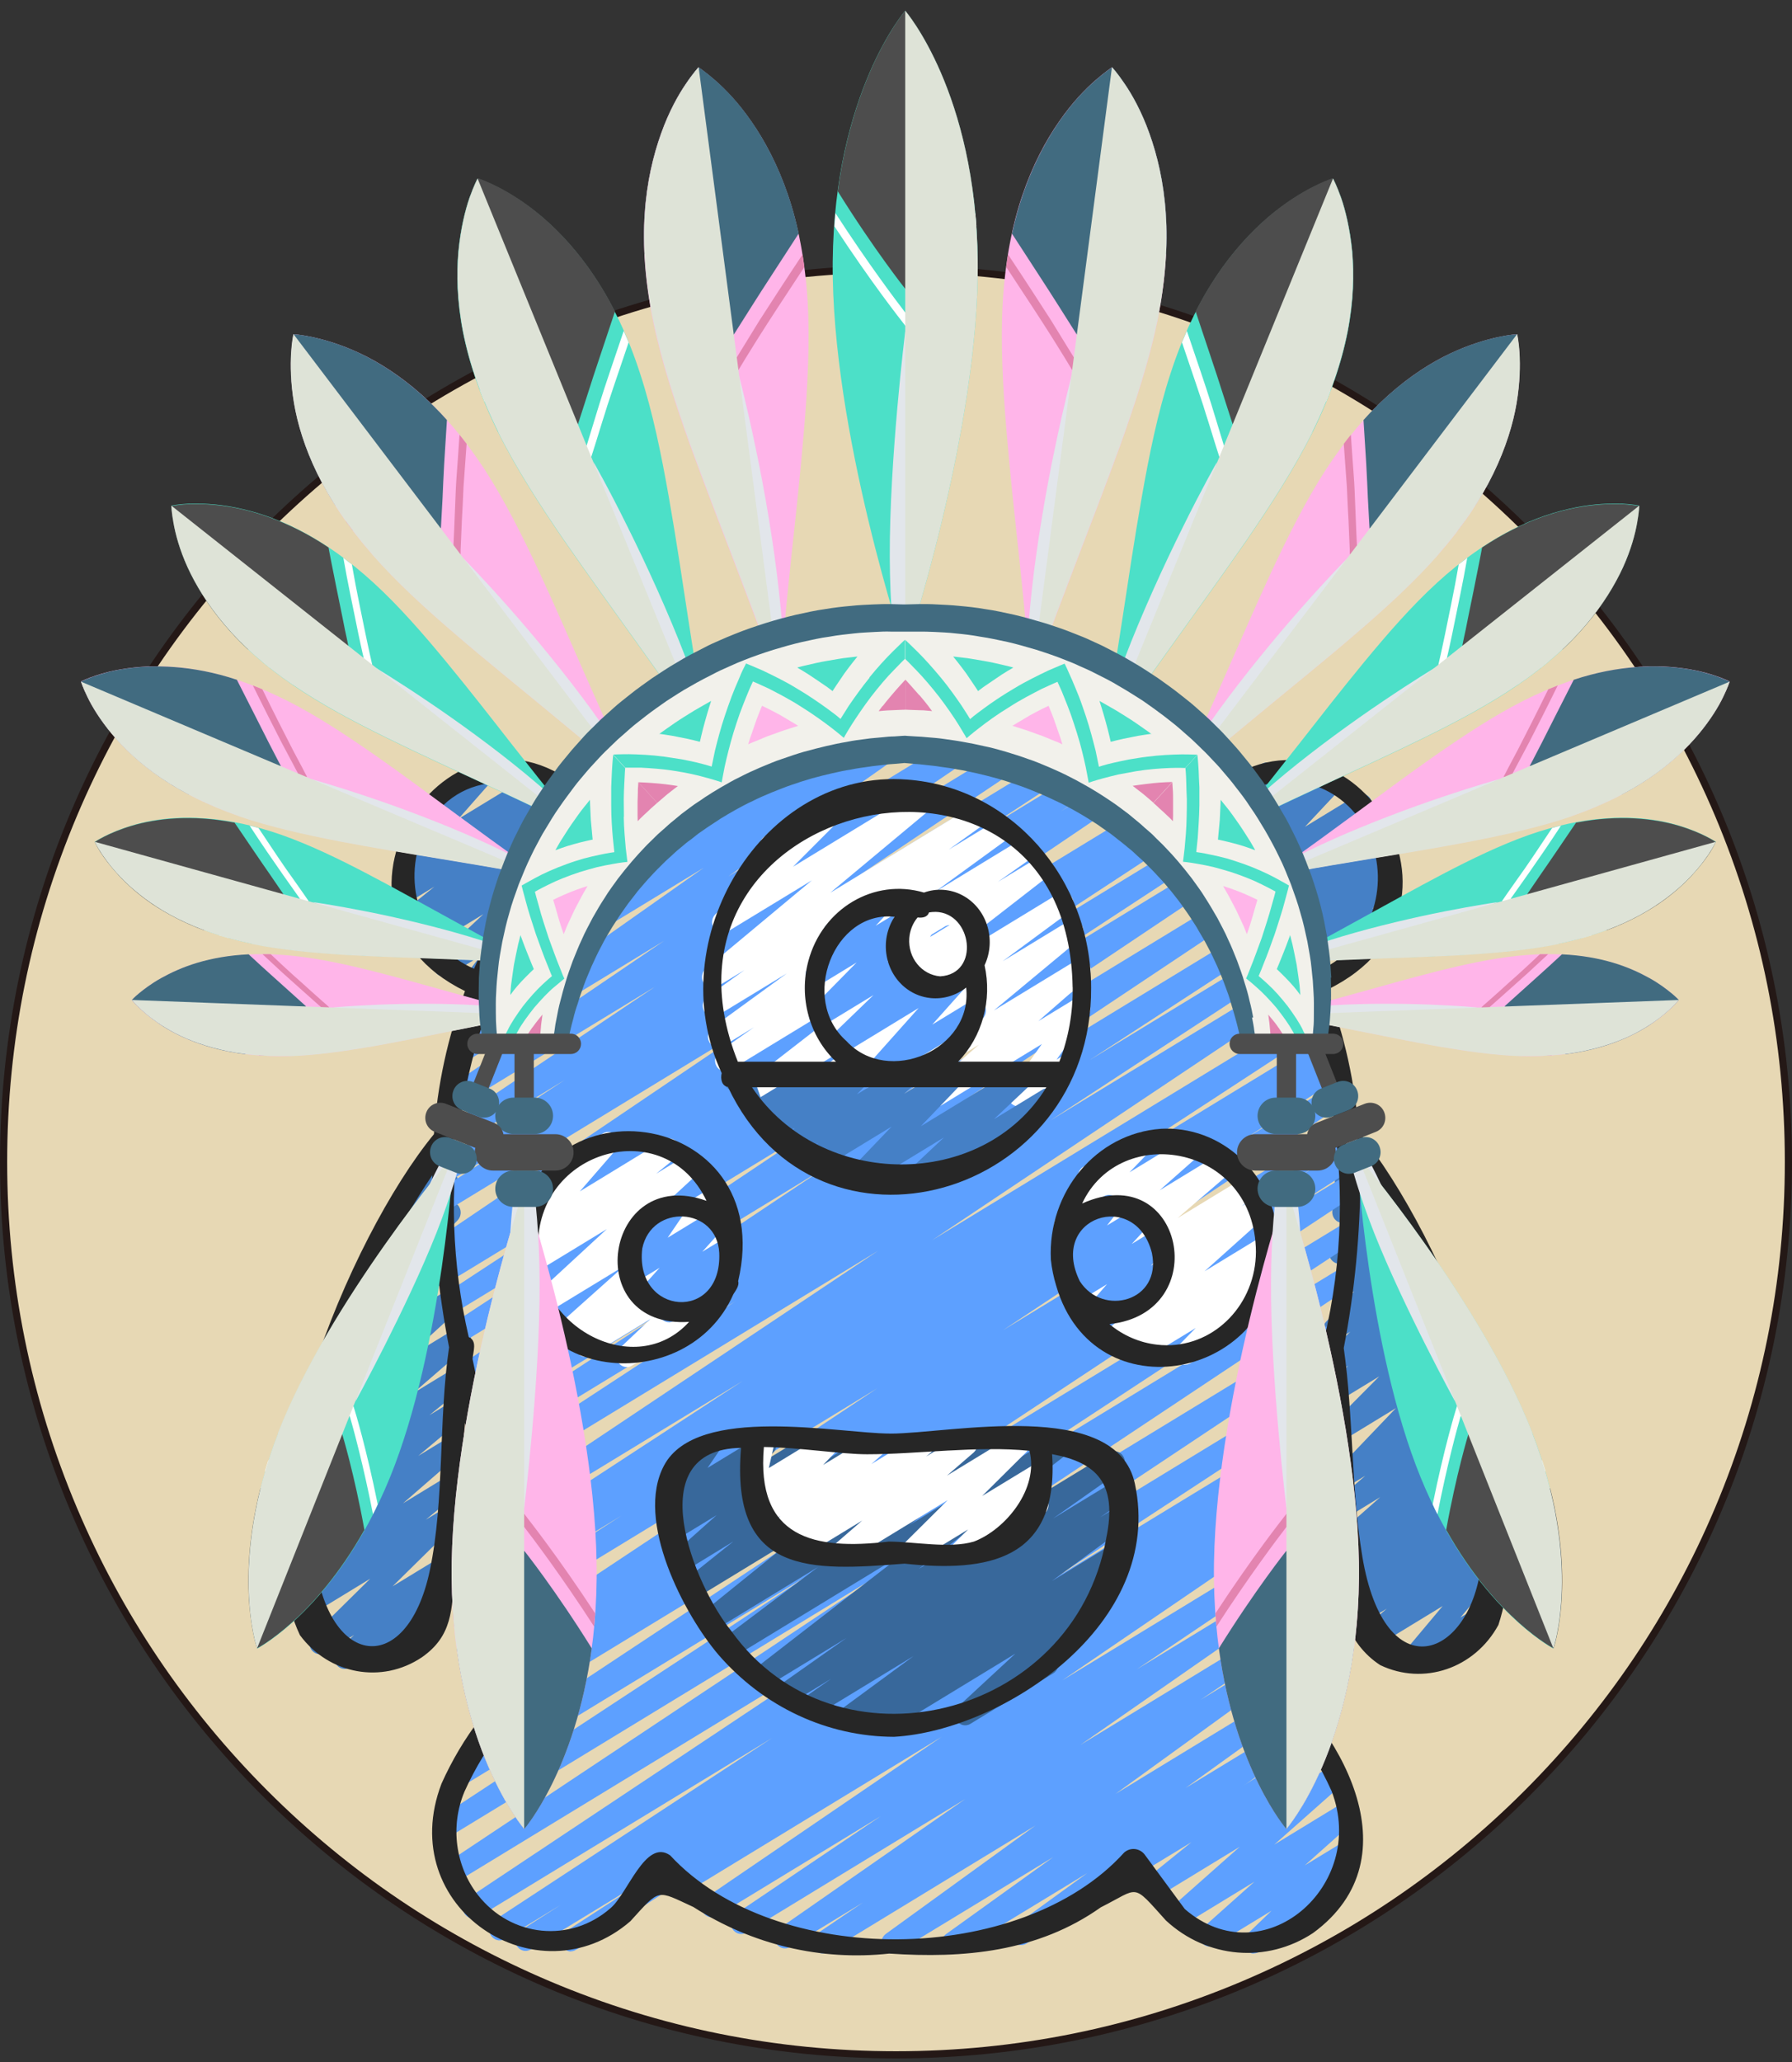 <?xml version="1.0" encoding="UTF-8"?>
<svg xmlns="http://www.w3.org/2000/svg" viewBox="0 0 500 575">
  <rect x="0" y="0" width="500" height="575" fill="#333333" stroke="none"/>
  <defs>
    <style>
      .cls-1 {
        fill: #4d4d4d;
      }

      .cls-1, .cls-2, .cls-3, .cls-4, .cls-5, .cls-6, .cls-7, .cls-8, .cls-9, .cls-10, .cls-11, .cls-12, .cls-13, .cls-14, .cls-15 {
        stroke-width: 0px;
      }

      .cls-2 {
        fill: #262626;
      }

      .cls-3 {
        fill: #e384b0;
      }

      .cls-4 {
        fill: #ffb5e9;
      }

      .cls-5 {
        fill: #4ce0c8;
      }

      .cls-6 {
        fill: #241816;
      }

      .cls-7 {
        fill: #416b80;
      }

      .cls-8 {
        fill: #fff;
      }

      .cls-9 {
        fill: #38689b;
      }

      .cls-10 {
        fill: #5da0ff;
      }

      .cls-11 {
        fill: #dee3d7;
      }

      .cls-12 {
        fill: #e2e6eb;
      }

      .cls-13 {
        fill: #f2f1eb;
      }

      .cls-14 {
        fill: #4580c6;
      }

      .cls-15 {
        fill: #e7d8b4;
      }
    </style>
  </defs>
  <g id="Capa_1" data-name="Capa 1">
    <g>
      <path class="cls-15" d="m250,573c-66.51,0-129.04-25.9-176.07-72.93C26.9,453.04,1,390.51,1,324s25.9-129.04,72.93-176.07c47.03-47.03,109.56-72.93,176.07-72.93s129.04,25.9,176.07,72.93c47.03,47.03,72.93,109.56,72.93,176.07s-25.9,129.04-72.93,176.07c-47.03,47.03-109.56,72.93-176.07,72.93Z"/>
      <path class="cls-6" d="m250,76c33.48,0,65.96,6.56,96.53,19.49,29.53,12.49,56.05,30.37,78.83,53.15,22.78,22.78,40.66,49.3,53.15,78.83,12.93,30.57,19.49,63.05,19.49,96.53s-6.56,65.96-19.49,96.53c-12.49,29.53-30.37,56.05-53.15,78.83-22.78,22.78-49.3,40.66-78.83,53.15-30.57,12.93-63.05,19.49-96.53,19.49s-65.96-6.56-96.53-19.49c-29.53-12.49-56.05-30.37-78.83-53.15-22.78-22.78-40.66-49.3-53.15-78.83-12.93-30.57-19.49-63.05-19.49-96.53s6.56-65.96,19.49-96.53c12.49-29.53,30.37-56.05,53.15-78.83s49.3-40.66,78.83-53.15c30.57-12.93,63.05-19.49,96.53-19.49m0-2C111.93,74,0,185.93,0,324s111.93,250,250,250,250-111.93,250-250-111.93-250-250-250h0Z"/>
    </g>
  </g>
  <g id="Capa_2" data-name="Capa 2">
    <g id="Capa_2-2" data-name="Capa 2">
      <g>
        <path class="cls-14" d="m132.26,276.73c-.84,0-1.64-.39-2.18-1.06-.9-1.11-.93-2.74-.06-3.88l4.02-5.19-8.62,5.23c-1.32.93-3.1.55-3.98-.83-.84-1.33-.56-3.11.63-4.08l12.81-12.01-15.98,9.76c-1.38.82-3.13.32-3.92-1.13-.72-1.34-.38-3.03.79-3.94l2.63-2.03-2.38,1.45c-1.38.82-3.13.31-3.92-1.14-.7-1.31-.39-2.96.73-3.88l8.38-6.76-7.07,4.31c-1.38.82-3.13.31-3.92-1.14-.7-1.31-.39-2.96.73-3.88l4.2-3.41-1,.61c-1.38.84-3.13.35-3.93-1.1-.63-1.15-.48-2.61.39-3.59l9.71-11.01c-1.21.26-2.44-.33-3.06-1.46-.79-1.45-.32-3.29,1.06-4.13l15.41-9.39c1.38-.83,3.13-.33,3.92,1.12.62,1.15.47,2.59-.39,3.56l-9.36,10.63,22.48-13.68c1.39-.81,3.14-.28,3.9,1.19.68,1.3.37,2.91-.72,3.83l-4.21,3.41,7.47-4.56c1.38-.83,3.13-.34,3.93,1.1.72,1.32.4,3-.74,3.92l-8.34,6.75,10.43-6.36c1.37-.84,3.13-.36,3.93,1.09.74,1.35.4,3.07-.8,3.98l-7.08,5.45c1.58.2,2.69,1.72,2.5,3.38-.08.73-.42,1.4-.95,1.89l-13.87,13.02c.91-.05,1.78.34,2.38,1.06.9,1.11.92,2.74.06,3.87l-9.66,12.55c.57,1.41.06,3.05-1.2,3.81l-3.72,2.27c-.43.27-.93.42-1.43.42h0Z"/>
        <path class="cls-14" d="m362.99,272.15c-1.59,0-2.87-1.36-2.87-3.03,0-.84.33-1.65.92-2.22l6.89-6.84-7.93,4.85c-1.38.83-3.13.33-3.92-1.13-.7-1.28-.41-2.9.67-3.84l1.15-.98-1.25.76c-1.39.82-3.13.31-3.91-1.15-.68-1.28-.4-2.88.67-3.82l1.46-1.25-1.62.98c-1.39.82-3.13.31-3.91-1.15-.65-1.22-.43-2.74.53-3.7l9.22-8.96-10.62,6.46c-1.39.79-3.14.24-3.89-1.23-.59-1.15-.4-2.57.44-3.51l9.69-10.43-11.54,7.04c-1.38.83-3.13.33-3.92-1.12-.51-.95-.5-2.11.02-3.04l6.07-10.75-5.84,3.55c-1.34.9-3.11.48-3.96-.93s-.46-3.28.88-4.18c.06-.05.14-.09.21-.13l15.39-9.37c1.38-.84,3.13-.35,3.93,1.1.52.95.51,2.13-.02,3.07l-6.07,10.75,20.55-12.53c1.39-.79,3.14-.24,3.89,1.23.59,1.15.4,2.57-.44,3.51l-9.75,10.4,14.45-8.81c1.39-.82,3.13-.31,3.91,1.15.65,1.22.43,2.74-.53,3.7l-9.19,8.97,10.68-6.51c1.37-.84,3.13-.37,3.93,1.07.72,1.3.43,2.96-.69,3.9l-1.48,1.26.33-.2c1.38-.83,3.13-.32,3.92,1.13.69,1.28.41,2.88-.66,3.82l-1.66,1.43c1.54-.41,3.1.58,3.49,2.21.26,1.06-.06,2.2-.83,2.94l-6.89,6.83,1.95-1.18c1.38-.82,3.13-.32,3.92,1.13.78,1.44.31,3.27-1.05,4.11l-23.29,14.2c-.44.26-.94.41-1.43.4v.03Z"/>
        <path class="cls-14" d="m108.03,465.95c-1.59,0-2.87-1.36-2.87-3.03,0-.77.28-1.51.78-2.07l1.84-2.06-10.19,6.2c-1.38.83-3.13.33-3.92-1.12-.68-1.25-.43-2.83.6-3.78l4.55-4.17-8.13,4.95c-1.37.85-3.13.37-3.94-1.07-.69-1.24-.47-2.81.54-3.78l16.01-15.79-17.76,10.83c-1.38.82-3.13.32-3.92-1.14-.7-1.3-.39-2.94.72-3.87l6.99-5.74-4.02,2.47c-1.3.96-3.09.62-4-.75-.91-1.37-.59-3.26.71-4.22l14.26-12.38-10.59,6.46c-1.4.78-3.14.22-3.88-1.26-.62-1.25-.35-2.8.67-3.72l11.03-9.23-7.05,4.26c-1.38.82-3.13.32-3.92-1.14-.7-1.3-.39-2.94.72-3.87l9.12-7.48-4.73,2.88c-1.37.84-3.13.35-3.93-1.09-.71-1.29-.42-2.93.67-3.87l15.17-13.12-9.84,6.01c-1.38.83-3.13.33-3.92-1.12-.68-1.25-.43-2.84.6-3.79l16.81-15.42-10.19,6.22c-1.38.84-3.13.34-3.93-1.1-.69-1.25-.44-2.83.58-3.79l14.02-13.11-6.28,3.81c-1.39.81-3.14.29-3.91-1.18-.61-1.17-.43-2.63.46-3.59l14.07-14.74-3.57,2.17c-1.36.86-3.12.4-3.95-1.04-.7-1.22-.5-2.8.5-3.78l7.67-7.73c-1.5-.53-2.32-2.25-1.82-3.83.11-.34.27-.65.48-.93l11.29-15.03c-.39-1.35.16-2.79,1.31-3.49l2.87-1.76c1.38-.83,3.13-.34,3.92,1.11.59,1.07.5,2.42-.24,3.39l-5.34,7.11,2.46-1.49c1.38-.83,3.13-.32,3.92,1.13.65,1.2.44,2.72-.5,3.68l-4.71,4.73,1.95-1.21c1.39-.81,3.14-.29,3.91,1.18.61,1.17.43,2.63-.46,3.59l-14.08,14.75,11.64-7.04c1.38-.82,3.13-.32,3.92,1.13.67,1.24.43,2.8-.58,3.75l-14.03,13.13,11.54-7.03c1.38-.83,3.13-.33,3.92,1.12.68,1.25.43,2.84-.6,3.79l-16.81,15.43,14.43-8.79c1.37-.85,3.13-.38,3.94,1.06.72,1.3.44,2.96-.67,3.91l-15.17,13.12,10.55-6.43c1.38-.82,3.13-.32,3.92,1.14.7,1.3.39,2.94-.72,3.87l-9.11,7.48,4.68-2.86c1.38-.83,3.13-.32,3.92,1.13.7,1.3.4,2.93-.7,3.86l-11.03,9.23,6.76-4.12c1.38-.82,3.13-.32,3.92,1.14.69,1.27.41,2.88-.65,3.81l-14.26,12.38,10.14-6.18c1.38-.82,3.13-.32,3.92,1.14.7,1.3.39,2.94-.72,3.87l-6.99,5.74,3.34-2.03c1.36-.86,3.13-.39,3.94,1.05.71,1.24.48,2.84-.54,3.8l-16.01,15.76,12.23-7.45c1.37-.84,3.13-.35,3.93,1.09.7,1.26.44,2.87-.61,3.81l-4.55,4.17,1.15-.69c1.38-.83,3.13-.33,3.92,1.12.62,1.15.47,2.59-.39,3.56l-4.38,4.93c.61.24,1.13.71,1.45,1.31.79,1.44.32,3.29-1.05,4.13l-11.81,7.18c-.43.26-.92.41-1.41.41h0Z"/>
        <path class="cls-14" d="m393.64,466.04c-1.59,0-2.87-1.36-2.87-3.03,0-.75.26-1.46.72-2.01l11.04-13.15-19.49,11.87c-1.38.83-3.13.32-3.92-1.13-.69-1.28-.41-2.88.66-3.82l7.13-6.17-7.47,4.54c-1.38.82-3.13.31-3.92-1.14-.7-1.31-.39-2.96.73-3.88l1.8-1.44c-1.5.53-3.13-.31-3.64-1.9-.39-1.23,0-2.58.97-3.37l4.71-3.86-1.57.95c-1.39.82-3.13.3-3.91-1.15-.7-1.31-.39-2.94.72-3.87l2.22-1.82c-1.54.39-3.09-.62-3.46-2.25-.26-1.11.11-2.28.95-3.02l10.08-8.9-7.18,4.38c-1.38.83-3.13.33-3.92-1.13-.7-1.28-.41-2.9.67-3.84l6.24-5.37-3.52,2.14c-1.39.82-3.13.3-3.91-1.15-.63-1.18-.44-2.66.47-3.62l15.54-16.25-13.21,8.06c-1.35.87-3.12.43-3.95-1.01-.72-1.23-.5-2.83.5-3.8l11.98-12.08-9.88,6.02c-1.38.83-3.13.34-3.93-1.1-.69-1.27-.43-2.87.62-3.81l4.54-4.1-2.36,1.43c-1.39.8-3.14.27-3.9-1.19-.62-1.2-.41-2.7.53-3.65l6.32-6.06-3.33,2.02c-1.38.83-3.13.32-3.92-1.13-.63-1.17-.46-2.64.43-3.61l7.93-8.55-3.55,2.16c-1.37.85-3.13.39-3.94-1.06-.65-1.16-.5-2.63.37-3.62l5.29-6.11-.91.55c-1.38.83-3.13.34-3.92-1.11-.56-1.02-.5-2.28.14-3.24l4.69-7.05c-1.37.84-3.13.36-3.93-1.09-.54-.98-.52-2.2.06-3.16l2.33-3.96c-.31-.09-.61-.24-.88-.45-.91-.69-1.36-1.87-1.15-3.03l1.32-7.27c-.08-.12-.16-.23-.22-.35-.79-1.45-.3-3.3,1.07-4.13h0l1.11-.68c1.38-.83,3.13-.34,3.92,1.11.35.63.46,1.37.33,2.09l-.71,3.86,1.25-.76c1.14-.7,2.59-.48,3.51.51s1.07,2.53.38,3.71l-1.34,2.29,1.35-.82c1.38-.83,3.13-.33,3.92,1.12.55,1.02.5,2.27-.14,3.23l-4.69,7.06,5.72-3.49c1.38-.83,3.13-.34,3.92,1.11.62,1.14.48,2.58-.37,3.55l-5.29,6.11,5.67-3.46c1.37-.84,3.13-.36,3.93,1.08.65,1.18.48,2.68-.44,3.66l-7.96,8.55,8.35-5.08c1.39-.8,3.14-.27,3.9,1.19.62,1.2.41,2.7-.53,3.65l-6.32,6.06,6-3.64c1.37-.85,3.13-.37,3.93,1.07.71,1.27.45,2.89-.62,3.85l-4.54,4.1,3.76-2.29c1.35-.87,3.12-.43,3.95,1.01.72,1.23.5,2.83-.5,3.8l-12.01,12.08,11.74-7.14c1.39-.82,3.13-.3,3.91,1.15.63,1.18.44,2.66-.47,3.62l-15.51,16.25,15.22-9.27c1.36-.85,3.13-.39,3.94,1.06.73,1.31.45,2.98-.68,3.92l-6.26,5.37,4.63-2.82c1.38-.83,3.13-.33,3.92,1.12.69,1.27.42,2.88-.64,3.82l-10.05,8.91,8.31-5.06c1.39-.82,3.13-.3,3.91,1.15.7,1.31.39,2.94-.72,3.87l-1.77,1.43c1.49-.58,3.14.22,3.69,1.79.43,1.24.06,2.63-.94,3.45l-4.73,3.88,2.36-1.43c1.39-.81,3.14-.28,3.91,1.18.69,1.3.38,2.93-.73,3.85l-1.95,1.57c1.52-.46,3.12.46,3.55,2.07.32,1.17-.06,2.43-.95,3.19l-7.13,6.16,4.3-2.61c1.38-.83,3.13-.33,3.92,1.12.61,1.12.48,2.54-.34,3.5l-11.04,13.15,7.1-4.33c1.38-.82,3.13-.32,3.92,1.13.78,1.44.31,3.27-1.05,4.11l-22.4,13.65c-.44.27-.95.41-1.47.41h.04Z"/>
        <path class="cls-10" d="m349.78,544.75c-1.59,0-2.87-1.36-2.87-3.03,0-.85.34-1.67.94-2.24l6.94-6.67-15.82,9.63c-1.39.82-3.14.3-3.91-1.16-.67-1.26-.4-2.83.62-3.78l14.32-12.77-19.96,12.16c-1.39.82-3.13.3-3.91-1.15-.67-1.26-.4-2.85.63-3.79l19.16-16.97-23.04,14.04c-1.38.83-3.13.33-3.92-1.12-.72-1.32-.4-2.98.73-3.9l12.76-10.3-13.95,8.48c-1.38.82-3.13.32-3.92-1.13-.78-1.44-.31-3.27,1.05-4.11l51.92-31.62c1.39-.82,3.13-.3,3.91,1.15.7,1.31.39,2.94-.72,3.87l-12.74,10.3,13.42-8.17c1.37-.84,3.13-.36,3.93,1.09.71,1.28.43,2.9-.64,3.85l-19.16,16.97,19.53-11.9c1.38-.83,3.13-.33,3.92,1.12.69,1.27.42,2.87-.63,3.81l-14.32,12.77,11.18-6.8c1.39-.8,3.14-.27,3.9,1.19.62,1.2.41,2.7-.53,3.65l-7.27,6.95c1.52-.45,3.11.49,3.54,2.1.36,1.34-.2,2.76-1.34,3.45l-22.27,13.56c-.43.28-.93.43-1.43.43l-.04.02Z"/>
        <path class="cls-10" d="m265.6,544.86c-1.59,0-2.87-1.36-2.87-3.03,0-1,.47-1.94,1.26-2.51l29.87-21.45-43.69,26.56c-1.39.8-3.14.27-3.9-1.19-.7-1.35-.34-3.03.84-3.92l41.78-30.25-57.9,35.27c-1.39.81-3.14.29-3.91-1.16-.73-1.38-.33-3.14.93-4.01l12.75-8.63-20.39,12.42c-1.39.79-3.14.24-3.89-1.23-.69-1.35-.31-3.03.87-3.91l51.98-36.16-61.04,37.2c-1.36.87-3.12.42-3.95-1.02-.83-1.43-.39-3.29.96-4.16l40.5-27.27-45.77,27.87c-1.38.83-3.13.32-3.92-1.13-.75-1.39-.35-3.16.93-4.04l65.71-44.79-71.12,43.31c-1.39.78-3.14.23-3.89-1.25-.7-1.37-.29-3.08.94-3.95l22.31-14.63-24.32,14.82c-1.4.77-3.14.2-3.87-1.28-.69-1.39-.26-3.12,1-3.96l178.06-108.47c1.36-.86,3.13-.4,3.94,1.05s.38,3.3-.99,4.15l-22.28,14.59,16.65-10.16c1.39-.81,3.14-.29,3.91,1.17.73,1.37.33,3.12-.91,4l-65.75,44.84,58.27-35.49c1.39-.81,3.14-.29,3.91,1.16.73,1.38.33,3.14-.93,4.01l-40.49,27.27,33.23-20.24c1.39-.81,3.14-.29,3.91,1.16.72,1.37.34,3.1-.89,3.99l-52,36.17,43.28-26.36c1.39-.79,3.14-.23,3.89,1.24.69,1.36.3,3.05-.91,3.93l-12.75,8.63,14.98-9.13c1.38-.83,3.13-.33,3.92,1.12.74,1.36.37,3.1-.85,4l-41.75,30.22,46.36-28.24c1.39-.82,3.13-.3,3.91,1.15.72,1.36.35,3.08-.86,3.97l-29.87,21.48,32.5-19.79c1.37-.85,3.13-.38,3.94,1.06.78,1.38.39,3.17-.87,4.06l-51.31,37.24c.71,1.44.22,3.21-1.11,4.03l-27.6,16.81c-1.38.83-3.13.33-3.92-1.12-.74-1.36-.37-3.1.85-4l20.07-14.54-36.33,22.09c-.43.27-.93.42-1.43.43h.03Z"/>
        <path class="cls-10" d="m159.35,544.19c-1.59,0-2.86-1.37-2.85-3.04,0-1.05.51-2.01,1.36-2.57l23.78-15.4-33.58,20.45c-1.38.83-3.13.32-3.92-1.13-.77-1.42-.33-3.22.99-4.08l11.42-7.3-15.8,9.62c-1.39.78-3.14.23-3.89-1.25-.7-1.37-.29-3.08.94-3.95l77.64-50.9-82.08,49.99c-1.39.78-3.14.23-3.89-1.25-.7-1.36-.29-3.07.93-3.94l115.12-76.59-118.05,71.9c-1.39.8-3.14.27-3.9-1.19-.72-1.38-.31-3.12.93-3.99l122.63-81.53-121.65,74.09c-1.39.8-3.14.27-3.9-1.19-.72-1.39-.31-3.14.95-4l103.76-68.11-96.66,58.88c-1.36.86-3.13.4-3.95-1.04s-.38-3.3.98-4.16l114.61-75.82-95.64,58.25c-1.38.83-3.13.32-3.92-1.13-.77-1.42-.33-3.22.99-4.08l20.22-12.98-8.62,5.26c-1.39.78-3.14.23-3.89-1.24-.7-1.38-.28-3.1.95-3.96l14.98-9.63-14.48,8.8c-1.36.86-3.12.41-3.95-1.03s-.39-3.29.97-4.16l95.93-63.68-96.65,58.89c-1.39.81-3.14.28-3.9-1.18-.73-1.4-.31-3.16.96-4.02l28.21-18.18-27.52,16.76c-1.37.85-3.13.38-3.94-1.06s-.36-3.3,1.01-4.15h0l2.39-1.53-1.38.84c-1.39.78-3.14.23-3.89-1.25-.7-1.37-.29-3.08.94-3.95l66.2-43.2-65.79,40.06c-1.36.86-3.12.41-3.95-1.03s-.39-3.29.97-4.16l106.53-71.17-106.69,64.99c-1.39.78-3.14.23-3.89-1.25-.7-1.37-.29-3.08.94-3.95l69.91-45.75-69.18,42.13c-1.36.86-3.13.39-3.94-1.06-.82-1.43-.37-3.3,1-4.15l55.24-35.94-54.16,32.98c-1.39.8-3.14.27-3.9-1.19-.72-1.38-.31-3.12.93-3.99l98.19-65.48-97.52,59.39c-1.38.83-3.13.33-3.92-1.12-.76-1.4-.34-3.18.95-4.06l98.68-66.05-97.79,59.59c-1.39.8-3.14.27-3.9-1.19-.72-1.39-.31-3.14.95-4l58.06-38.02-56.48,34.42c-1.39.82-3.13.31-3.91-1.15-.75-1.4-.33-3.18.96-4.05l55.51-36.36-53.77,32.73c-1.38.83-3.13.32-3.92-1.13-.77-1.42-.33-3.22.99-4.08l4.47-2.88-2.35,1.43c-1.39.8-3.14.27-3.9-1.19-.72-1.37-.32-3.1.92-3.98l90.75-61.33-88.72,54.04c-1.39.82-3.13.31-3.91-1.15-.75-1.4-.33-3.18.96-4.05l20.28-13.19-17.43,10.62c-1.39.8-3.14.27-3.9-1.19-.72-1.39-.31-3.14.95-4l35.13-23.03-31.8,19.39c-1.39.79-3.14.25-3.89-1.22-.71-1.37-.3-3.08.92-3.96l59.98-40.22-55.72,33.93c-1.37.84-3.13.36-3.93-1.08-.78-1.41-.37-3.22.95-4.09l61.21-41.55-55.72,33.93c-1.39.82-3.14.3-3.91-1.16-.72-1.36-.35-3.09.88-3.98l69.79-49.15-61.6,37.46c-1.36.87-3.12.42-3.95-1.02-.83-1.43-.39-3.29.96-4.16h0l18.96-12.76-11.32,6.89c-1.35.89-3.13.45-3.97-.97s-.43-3.3.92-4.19h0l39.59-28.39-26.97,16.42c-1.38.82-3.13.32-3.92-1.14-.7-1.29-.4-2.91.69-3.85l28.72-24.11c-1.5.53-3.13-.32-3.63-1.91-.42-1.34.08-2.81,1.22-3.54l32.65-19.88c1.39-.81,3.14-.29,3.91,1.17.68,1.28.39,2.88-.69,3.81l-28.48,23.94,61.35-37.37c1.39-.8,3.14-.25,3.89,1.22.69,1.34.33,3.01-.84,3.9l-39.63,28.42,54.75-33.34c1.37-.84,3.13-.36,3.93,1.08.78,1.41.37,3.22-.95,4.09l-18.9,12.73,26.93-16.39c1.39-.8,3.14-.26,3.9,1.21.7,1.36.33,3.05-.87,3.93l-69.82,49.18,82.49-50.25c1.39-.8,3.14-.27,3.9,1.19.72,1.37.32,3.1-.92,3.98l-61.16,41.53,69.37-42.26c1.39-.79,3.14-.25,3.89,1.22.71,1.37.3,3.08-.92,3.96l-59.93,40.18,66.46-40.48c1.37-.85,3.13-.38,3.94,1.06s.36,3.3-1.01,4.15h0l-35.1,23.03,39.22-23.89c1.36-.86,3.13-.39,3.94,1.05.82,1.43.37,3.3-.99,4.15h0l-20.4,13.22,23.45-14.28c1.39-.79,3.14-.23,3.89,1.24.69,1.36.3,3.05-.91,3.93l-90.73,61.33,96.86-59c1.37-.85,3.13-.38,3.94,1.06.81,1.44.36,3.3-1,4.15l-4.6,2.94,6.29-3.79c1.36-.86,3.13-.4,3.94,1.05s.38,3.3-.99,4.15l-55.48,36.36,58.24-35.5c1.36-.86,3.13-.4,3.94,1.05s.38,3.3-.99,4.15h0l-58.13,38.06,60.52-36.88c1.43-.73,3.15-.1,3.84,1.41.6,1.3.24,2.87-.85,3.73l-98.64,66.05,102.15-62.25c1.36-.86,3.12-.41,3.95,1.03.82,1.43.39,3.29-.97,4.16l-98.21,65.48,100.86-61.42c1.39-.82,3.13-.31,3.91,1.15.75,1.4.33,3.18-.96,4.05l-55.26,35.96,56-34.11c1.39-.78,3.14-.23,3.89,1.25.7,1.37.29,3.08-.94,3.95l-69.98,45.79,70.62-43.02c1.36-.86,3.12-.41,3.95,1.03.82,1.43.39,3.29-.97,4.16h0l-106.51,71.16,107.58-65.53c1.39-.82,3.13-.31,3.91,1.15.75,1.4.33,3.18-.96,4.05l-66.09,43.14,65.56-39.96c1.38-.83,3.13-.32,3.92,1.13.76,1.42.33,3.22-.99,4.08l-2.73,1.74,1.28-.78c1.39-.78,3.14-.23,3.89,1.25.7,1.38.28,3.1-.95,3.96l-28.06,18.07,26.47-16.13c1.39-.81,3.14-.3,3.91,1.16.74,1.39.33,3.16-.95,4.03l-96.01,63.75,94.41-57.5c1.39-.78,3.14-.23,3.89,1.25.7,1.38.28,3.1-.95,3.96l-14.94,9.59,12.42-7.57c1.38-.83,3.13-.32,3.92,1.13.76,1.42.33,3.22-.99,4.08l-20.03,12.87,17.23-10.48c1.36-.86,3.13-.4,3.95,1.04.82,1.43.38,3.3-.98,4.16l-114.67,75.81,110.91-67.55c1.39-.8,3.14-.27,3.9,1.19.72,1.39.31,3.14-.95,4l-103.75,68.13,99.25-60.45c1.39-.81,3.14-.3,3.91,1.16.74,1.39.33,3.16-.95,4.03l-122.64,81.55,117.34-71.45c1.39-.8,3.14-.27,3.9,1.19.72,1.38.31,3.12-.93,3.99l-115.18,76.62,109.4-66.66c1.39-.8,3.14-.27,3.9,1.19.72,1.39.31,3.14-.95,4l-77.61,50.86,72.01-43.86c1.38-.83,3.13-.32,3.92,1.13.76,1.42.33,3.22-.99,4.08l-11.41,7.34,6.38-3.89c1.39-.79,3.14-.25,3.89,1.22.72,1.38.29,3.12-.95,3.98l-187.56,121.48c-.25.58-.66,1.06-1.18,1.38l-16.09,9.79c-.43.26-.92.41-1.42.41l.06.07Z"/>
        <path class="cls-9" d="m244.9,484.04c-1.59,0-2.87-1.36-2.87-3.03,0-1.01.47-1.95,1.26-2.52l.4-.29-6.4,3.9c-1.39.79-3.14.25-3.89-1.22-.68-1.33-.33-2.98.82-3.88l20.67-15.19-27.7,16.87c-1.39.81-3.14.29-3.91-1.16-.72-1.37-.34-3.1.89-3.99l7.76-5.41-11.49,7c-1.38.82-3.13.32-3.92-1.13-.74-1.37-.36-3.13.89-4.01l18.77-13.22-22.5,13.7c-1.38.83-3.13.34-3.93-1.1-.73-1.34-.39-3.04.79-3.96l41.65-32.22-47.29,28.8c-1.38.83-3.13.32-3.92-1.13-.72-1.35-.38-3.05.82-3.96l26.42-19.89-28.85,17.57c-1.38.83-3.13.34-3.93-1.1-.72-1.32-.4-3,.74-3.92l25.68-20.73-27.37,16.67c-1.39.81-3.14.29-3.91-1.17-.69-1.31-.38-2.94.74-3.86l13.26-10.59-12.98,7.94c-1.37.84-3.13.35-3.93-1.09-.7-1.28-.43-2.89.63-3.84l11.64-10.36-10.43,6.34c-1.38.82-3.13.31-3.92-1.14-.67-1.25-.41-2.83.61-3.77l2.59-2.36-.06.04c-1.37.84-3.13.36-3.93-1.09-.57-1.04-.51-2.33.16-3.3l3.77-5.53c-1.59-.03-2.85-1.41-2.83-3.08.02-1.06.56-2.03,1.42-2.57l9.52-5.79c1.38-.83,3.13-.33,3.92,1.12.56,1.03.5,2.3-.16,3.27l-3.19,4.68,14.94-9.09c1.38-.82,3.13-.31,3.92,1.14.67,1.25.41,2.83-.61,3.77l-2.59,2.36,11.95-7.27c1.39-.82,3.14-.3,3.91,1.16.67,1.26.4,2.83-.62,3.78l-11.63,10.36,25.1-15.31c1.38-.83,3.13-.32,3.92,1.13.71,1.32.39,2.98-.74,3.9l-13.27,10.59,25.66-15.62c1.38-.83,3.13-.34,3.93,1.1.72,1.32.4,3-.74,3.92l-25.67,20.72,42.28-25.75c1.38-.83,3.13-.32,3.92,1.13.72,1.35.38,3.05-.82,3.96l-26.46,19.91,41.05-25.01c1.38-.83,3.13-.34,3.93,1.1.73,1.34.39,3.04-.79,3.96l-41.64,32.22,53.21-32.43c1.38-.82,3.13-.32,3.92,1.13.74,1.37.36,3.13-.89,4.01l-18.76,13.24,17.91-10.91c1.39-.79,3.14-.24,3.89,1.23.69,1.35.31,3.03-.87,3.91l-7.76,5.42,4.21-2.57c1.39-.81,3.14-.29,3.91,1.17.72,1.35.36,3.04-.84,3.94l-20.73,15.21,15.46-9.42c1.37-.85,3.13-.38,3.94,1.06.78,1.38.39,3.18-.88,4.07l-4.89,3.5c1.59.02,2.86,1.38,2.84,3.06,0,.86-.37,1.68-.98,2.26l-16.86,15.6c1.12-.09,2.18.49,2.76,1.5.79,1.45.32,3.3-1.06,4.14l-23.13,14.09c-1.37.84-3.13.35-3.93-1.09-.69-1.26-.44-2.85.6-3.8l15.88-14.69-36.96,22.51c-.44.27-.94.41-1.44.41h0Z"/>
        <path class="cls-8" d="m234.97,435.79c-1.59,0-2.87-1.36-2.87-3.03,0-.91.39-1.77,1.06-2.34l7.42-6.41-17.2,10.47c-1.38.83-3.13.33-3.92-1.12-.72-1.32-.4-2.98.73-3.9l1.28-1.05-4.07,2.48c-1.39.82-3.13.3-3.91-1.15-.67-1.26-.4-2.85.63-3.79l3.6-3.18-4.33,2.64c-1.39.81-3.14.29-3.91-1.18-.61-1.17-.43-2.63.46-3.59l3.41-3.58-1.73,1.06c-1.38.83-3.13.34-3.92-1.11-.37-.67-.48-1.45-.3-2.21l1.66-7.42c-.59-.25-1.08-.71-1.4-1.29-.79-1.45-.32-3.3,1.06-4.14l2.87-1.75c1-.59,2.23-.51,3.16.19.92.73,1.35,1.96,1.08,3.14l-1.31,5.84,15.1-9.2c1.39-.81,3.14-.29,3.91,1.18.61,1.17.43,2.63-.46,3.59l-3.41,3.58,13.78-8.38c1.39-.82,3.13-.3,3.91,1.15.67,1.26.4,2.85-.63,3.79l-3.6,3.19,13.36-8.16c1.39-.82,3.13-.3,3.91,1.15.7,1.31.39,2.94-.72,3.87l-1.28,1.04,9.99-6.06c1.38-.83,3.13-.33,3.92,1.13.7,1.28.41,2.9-.67,3.84l-7.42,6.41,18.74-11.41c1.36-.87,3.12-.42,3.95,1.02.72,1.25.5,2.86-.54,3.83l-12.33,12.24,14.74-8.96c1.36-.86,3.13-.39,3.94,1.05.71,1.24.48,2.84-.54,3.8l-4.1,4.07.07-.05c1.34-.9,3.11-.48,3.96.93s.46,3.28-.88,4.18c-.06.05-.14.09-.21.13l-21.59,13.09c-1.36.86-3.13.39-3.94-1.05-.71-1.24-.48-2.84.54-3.8l4.09-4.06-14.6,8.91c-1.36.87-3.12.42-3.95-1.02-.72-1.25-.5-2.86.54-3.83l12.32-12.23-28.03,17.08c-.43.27-.92.42-1.41.43v-.03Z"/>
        <path class="cls-8" d="m223.93,308.58c-1.59,0-2.88-1.35-2.88-3.02,0-1,.46-1.94,1.24-2.51l18.52-13.66-29.87,18.18c-1.39.82-3.14.3-3.91-1.16-.7-1.32-.37-2.98.77-3.9l39.41-30.58-43.36,26.41c-1.37.85-3.13.38-3.94-1.06-.79-1.39-.39-3.2.9-4.09l9.55-6.72-8.58,5.23c-1.39.8-3.14.26-3.9-1.21-.69-1.34-.34-3,.83-3.9l20.83-15.15-19.21,11.69c-1.39.8-3.14.25-3.89-1.22-.69-1.34-.33-3.01.84-3.9l10.43-7.49-7.54,4.59c-1.38.83-3.13.33-3.92-1.12-.71-1.3-.4-2.94.71-3.87l29.57-24.63-23.47,14.27c-1.35.88-3.12.44-3.95-.99-.73-1.26-.5-2.88.54-3.86l16.25-16.26c-1.33.57-2.85.02-3.57-1.29-.79-1.45-.32-3.29,1.06-4.13l20.63-12.57c1.35-.88,3.12-.44,3.95.99.73,1.26.5,2.88-.54,3.86l-16.16,16.19,36.76-22.38c1.38-.83,3.13-.33,3.92,1.12.71,1.3.4,2.94-.71,3.87l-29.58,24.64,40.44-24.64c1.38-.84,3.13-.35,3.93,1.1.75,1.37.38,3.14-.87,4.03l-10.44,7.48,13.87-8.44c1.39-.8,3.14-.26,3.9,1.21.69,1.34.34,3-.83,3.9l-20.83,15.15,24.09-14.67c1.39-.8,3.14-.26,3.9,1.21.7,1.36.33,3.05-.87,3.93l-9.54,6.72,10.91-6.63c1.39-.8,3.14-.27,3.9,1.2.68,1.31.36,2.95-.77,3.86l-39.41,30.59,42.19-25.7c1.38-.83,3.13-.33,3.92,1.12.74,1.36.38,3.09-.84,3.99l-18.56,13.69,18.25-11.11c1.38-.83,3.13-.33,3.92,1.12.71,1.3.4,2.94-.71,3.87l-23.89,19.84,22.74-13.84c1.38-.82,3.13-.32,3.92,1.14.69,1.27.41,2.88-.65,3.81l-13.62,11.87,10.23-6.22c1.38-.83,3.13-.33,3.92,1.12.57,1.05.5,2.34-.18,3.31l-8.89,12.55.97-.61c1.4-.77,3.14-.2,3.87,1.28.69,1.39.26,3.12-1,3.96l-13.08,7.97c-1.38.83-3.13.33-3.92-1.12-.57-1.05-.5-2.34.18-3.31l8.89-12.54-27.9,17c-1.38.82-3.13.32-3.92-1.14-.69-1.27-.41-2.88.65-3.81l13.6-11.87-27.64,16.83c-1.38.83-3.13.33-3.92-1.12-.71-1.3-.4-2.94.71-3.87l23.89-19.84-40.78,24.84c-.44.27-.95.42-1.47.42h0Z"/>
        <path class="cls-8" d="m174.86,381.21c-1.59,0-2.87-1.36-2.87-3.03,0-.86.35-1.67.95-2.26l8.54-8.09-16.65,10.16c-1.37.84-3.13.35-3.93-1.09-.73-1.34-.4-3.04.77-3.96l.96-.76-3.45,2.11c-1.38.83-3.13.32-3.92-1.13-.68-1.26-.42-2.86.62-3.8l18.32-16.36-21.71,13.21c-1.38.83-3.13.33-3.92-1.12-.68-1.25-.43-2.83.6-3.78l20.14-18.57-20.58,12.52c-1.38.83-3.13.32-3.92-1.13-.71-1.31-.39-2.96.72-3.89l5.43-4.42-2.42,1.46c-1.38.83-3.13.32-3.92-1.13-.61-1.13-.47-2.56.36-3.52l10.14-11.7c-1.52.47-3.12-.44-3.57-2.03-.38-1.33.15-2.75,1.28-3.47l15.4-9.38c1.38-.83,3.13-.34,3.92,1.11.62,1.14.48,2.58-.37,3.55l-9.99,11.51,23.55-14.36c1.39-.81,3.14-.3,3.91,1.16.69,1.3.39,2.93-.72,3.85l-5.44,4.42,8.77-5.33c1.37-.84,3.13-.35,3.93,1.09.69,1.26.44,2.85-.6,3.8l-20.14,18.58,23.9-14.54c1.37-.84,3.13-.35,3.93,1.09.7,1.28.43,2.89-.63,3.84l-18.32,16.36,18.3-11.14c1.37-.84,3.13-.35,3.93,1.09.73,1.34.4,3.04-.77,3.96l-2.05,1.62c1.56-.31,3.06.77,3.35,2.42.18,1.04-.16,2.1-.9,2.82l-8.53,8.08,1.77-1.07c1.4-.77,3.14-.2,3.87,1.28.69,1.39.26,3.12-1,3.96l-25.62,15.64c-.44.26-.94.4-1.43.39l.02-.02Z"/>
        <path class="cls-8" d="m330.66,380.58c-1.59,0-2.87-1.36-2.87-3.03,0-.82.32-1.61.88-2.18l4.96-5.05-15.27,9.29c-1.38.83-3.13.33-3.92-1.12-.72-1.32-.4-2.98.73-3.9l1.67-1.36-5.31,3.24c-1.37.85-3.13.37-3.94-1.07-.72-1.28-.45-2.91.63-3.86l17.09-15.31-21.48,13.08c-1.38.83-3.13.34-3.93-1.1-.73-1.34-.39-3.04.79-3.96l3.7-2.86-3.84,2.34c-1.37.84-3.13.35-3.93-1.09-.71-1.29-.42-2.93.67-3.87l15.31-13.17-14.63,8.91c-1.38.83-3.13.33-3.92-1.12-.69-1.27-.42-2.88.64-3.82l11.59-10.25-7.84,4.76c-1.38.83-3.13.32-3.92-1.13-.64-1.19-.45-2.68.47-3.65l8.04-8.32c-1.55-.36-2.53-1.97-2.19-3.61.17-.83.67-1.55,1.37-1.97l15.4-9.38c1.38-.83,3.13-.32,3.92,1.13.64,1.19.45,2.68-.47,3.65l-5.92,6.12,16.71-10.17c1.38-.83,3.13-.33,3.92,1.12.69,1.27.42,2.88-.64,3.82l-11.57,10.24,17.1-10.42c1.37-.84,3.13-.36,3.93,1.08.72,1.3.43,2.94-.68,3.89l-15.31,13.17,18.34-11.16c1.38-.83,3.13-.34,3.93,1.1.73,1.34.39,3.04-.79,3.96l-3.66,2.83,3.45-2.1c1.38-.83,3.13-.34,3.93,1.1.69,1.27.43,2.87-.62,3.81l-17.09,15.32,15.84-9.65c1.38-.83,3.13-.33,3.92,1.12.72,1.32.4,2.98-.73,3.9l-2.95,2.39c1.04-.13,2.06.33,2.69,1.21.87,1.22.74,2.94-.3,4.01l-7.65,7.78c1.52.47,2.39,2.17,1.93,3.77-.21.75-.68,1.36-1.31,1.75l-15.4,9.38c-.43.25-.93.39-1.42.38l-.03.03Z"/>
        <path class="cls-10" d="m186.62,368.7c-1.59,0-2.87-1.36-2.87-3.03,0-.8.3-1.58.85-2.15l1.2-1.26-4.1,2.5c-1.38.83-3.13.33-3.92-1.12-.62-1.15-.47-2.6.39-3.57l5.89-6.55-6.49,3.95c-1.38.83-3.13.34-3.93-1.1-.57-1.04-.5-2.32.16-3.28l5.01-7.38c-1.25.32-2.53-.26-3.18-1.43-.79-1.45-.32-3.29,1.06-4.13l10.67-6.51c1.37-.84,3.13-.36,3.93,1.09.57,1.04.51,2.33-.16,3.3l-4.85,7.12,12.03-7.33c1.38-.83,3.13-.33,3.92,1.12.62,1.15.47,2.6-.39,3.57l-5.89,6.55,6.32-3.84c1.39-.82,3.13-.3,3.91,1.15.63,1.18.44,2.66-.47,3.62l-2.47,2.57c1.59.07,2.82,1.47,2.76,3.15-.04,1.05-.58,1.98-1.44,2.51l-16.52,10.06c-.43.28-.94.44-1.44.45h.02Z"/>
        <path class="cls-10" d="m306.39,368.47c-1.59,0-2.87-1.36-2.87-3.03,0-.76.27-1.49.75-2.04l4.6-5.3-8.08,4.92c-1.38.83-3.13.32-3.92-1.13-.63-1.17-.46-2.63.42-3.6l5.21-5.67-4.45,2.7c-1.38.84-3.13.35-3.93-1.1-.6-1.09-.5-2.47.27-3.45l3.88-4.99c-.88-.13-1.65-.68-2.08-1.48-.8-1.45-.33-3.3,1.05-4.14l10.75-6.55c1.38-.84,3.13-.35,3.93,1.1.6,1.09.5,2.47-.27,3.45l-2.79,3.58,8.62-5.24c1.38-.83,3.13-.32,3.92,1.13.63,1.17.46,2.63-.42,3.6l-5.21,5.66,6.41-3.9c1.38-.83,3.13-.33,3.92,1.12.62,1.14.47,2.58-.37,3.55l-4.6,5.29,1.66-1.02c1.34-.9,3.11-.48,3.96.93s.46,3.28-.88,4.18c-.06.05-.14.09-.21.13l-17.85,10.91c-.44.26-.93.39-1.43.38h0Z"/>
        <path class="cls-14" d="m254.56,332.56c-1.59,0-2.87-1.35-2.88-3.02,0-.87.35-1.69.96-2.27l10.73-10.08-22.78,13.87c-1.39.82-3.13.3-3.91-1.15-.63-1.18-.44-2.66.47-3.62l11.61-12.12-20.3,12.35c-1.38.82-3.13.31-3.92-1.14-.67-1.25-.42-2.84.61-3.78l3.18-2.89-6.23,3.79c-1.37.84-3.13.36-3.93-1.08-.67-1.21-.47-2.74.49-3.71l3.11-3.2-5.28,3.2c-1.38.83-3.13.33-3.92-1.12-.61-1.12-.48-2.54.34-3.51l1.03-1.21-1.79,1.08c-1.38.84-3.13.34-3.93-1.1-.08-.15-.15-.3-.2-.46l-2.57-7.27c-1.23.27-2.49-.31-3.12-1.45-.79-1.45-.32-3.3,1.06-4.13h0l2.18-1.32c1.38-.83,3.13-.34,3.92,1.11.08.15.15.3.2.45l2.52,7.17,14.38-8.75c1.38-.83,3.13-.33,3.92,1.12.61,1.12.48,2.54-.34,3.51l-1.04,1.21,9.63-5.86c1.37-.84,3.13-.36,3.93,1.08.67,1.21.47,2.74-.49,3.71l-3.11,3.19,13.08-7.98c1.38-.83,3.13-.34,3.92,1.11.69,1.26.43,2.86-.61,3.8l-3.2,2.89,12.84-7.82c1.39-.82,3.13-.3,3.91,1.15.63,1.18.44,2.66-.47,3.62l-11.62,12.12,27.76-16.89c1.4-.78,3.14-.22,3.88,1.26.6,1.19.38,2.65-.53,3.59l-10.73,10.09,13.58-8.27c1.4-.77,3.14-.2,3.87,1.28.69,1.39.26,3.12-1,3.96l-37.81,23.03c-.44.28-.95.43-1.45.44h.05Z"/>
        <path class="cls-10" d="m244.55,301.72c-1.59,0-2.87-1.36-2.87-3.03,0-.77.28-1.52.78-2.08l13.86-15.52-21.53,13.11c-1.27.77-2.88.42-3.75-.82-.87-1.25-.71-2.98.38-4.03l12.3-11.87-13.65,8.31c-1.37.85-3.13.38-3.94-1.06-.68-1.21-.48-2.77.49-3.74l12.39-12.6-9.94,6.06c-1.38.83-3.13.32-3.92-1.13-.63-1.17-.46-2.64.43-3.61l6.26-6.75c-1.52-.45-2.41-2.13-1.98-3.74.2-.76.68-1.4,1.33-1.8l13.65-8.32c1.38-.83,3.13-.34,3.93,1.11.64,1.17.47,2.65-.43,3.63l-4.02,4.32,12.13-7.38c1.37-.85,3.13-.38,3.94,1.06.68,1.21.48,2.77-.49,3.74l-12.37,12.6,16.12-9.83c1.39-.82,3.13-.31,3.91,1.15.65,1.22.43,2.74-.53,3.7l-12.3,11.87,15.7-9.55c1.38-.83,3.13-.33,3.92,1.12.62,1.15.47,2.6-.39,3.57l-13.85,15.51,10.57-6.44c1.34-.9,3.11-.48,3.96.93s.46,3.28-.88,4.18c-.06.05-.14.09-.21.13l-27.53,16.78c-.44.28-.95.43-1.45.43h0Z"/>
        <path class="cls-8" d="m256.48,276.91c-1.59,0-2.87-1.36-2.88-3.02,0-.79.29-1.55.81-2.11l.82-.89-1.83,1.11c-1.11.7-2.53.5-3.45-.46-.92-.96-1.12-2.45-.5-3.64l4.46-8.48-.51.31c-1.4.77-3.14.2-3.87-1.28-.69-1.39-.26-3.12,1-3.96l9.52-5.79c1.11-.7,2.53-.5,3.45.46.92.96,1.12,2.45.5,3.64l-4.46,8.45,10.53-6.42c1.38-.83,3.13-.34,3.93,1.11.64,1.17.47,2.65-.42,3.62l-1.2,1.31c1.2-.25,2.43.34,3.04,1.46.79,1.45.32,3.29-1.06,4.13l-16.44,10.05c-.44.26-.94.41-1.43.41v-.02Z"/>
        <path class="cls-2" d="m248.41,399.76c-14.26,0-53.87-8.28-63.1,8.84-8.29,15.37,5.67,41.77,15.17,52.86,12.57,14.51,30.33,22.81,48.96,22.86,30.26-1.72,75.6-31.38,67.21-70.59-5.2-24.11-51.72-13.96-68.23-13.96h0Zm-6.46,5.77c14.09,0,30.71-2.42,45.29-.97,2.71,10.61-6.71,21.98-15.51,25.32-6.71,2.01-16.76,0-23.77,0-20.83,2.47-37.05-.98-34.82-26.38,10.11.15,21.64,2.03,28.8,2.03h0Zm66.7,23.49c-9.11,50.53-75.49,66.57-104.64,25.75-10.28-12.57-25.85-50.6,2.76-51.02-3.02,35.69,19.53,34.34,45.6,32.28,23.07,2.46,43.22-.83,41.18-30.53,12.3,2.3,18.37,7.98,15.09,23.53h0Z"/>
        <path class="cls-2" d="m204.62,360.91c.62-1,1.73-2.42,1.34-3.64,11.49-48.92-59.55-58.74-62.57-9.03-.27,38.34,48.49,41.63,61.23,12.67h0Zm-3.94-11.55c.83,19.5-23.69,17.49-21.48-1.21,2.61-12.63,20.85-11.56,21.48,1.21Zm-50.55-1.38c-.62-27.47,35.39-37.6,47-13.12-28.54-10.22-35.43,35.75-4.86,33.75-14.94,16.42-42.83,1.48-42.11-20.63h-.03Z"/>
        <path class="cls-2" d="m323.98,314.77c-17.99,1.24-31.7,17.5-30.77,36.5.26,2.47.76,4.91,1.49,7.27,10.51,36.32,61.9,26.27,61.99-11.37-.23-18.16-14.37-32.68-31.58-32.44-.38,0-.74.02-1.12.04h0Zm-22.69,42.51c-8.81-17.88,15.55-25.9,20.11-7.88,2.79,13.5-13.71,17.88-20.11,7.88Zm21.55,17.69c-4.85-.55-9.46-2.54-13.29-5.73,29.35-3.13,20.57-46.28-7.61-33.64,10.62-22.82,48.25-16.45,48.49,13.46-.06,14.47-11.24,26.15-24.96,26.07-.88,0-1.75-.06-2.62-.16h0Z"/>
        <path class="cls-2" d="m379.05,315.62c-.95-13.6-3.9-26.97-8.77-39.6,48.61-23.55,3.03-90.46-34.95-52.83-45.51-46.28-124.7-46.58-170.27-.37-37.49-37.53-83,30.22-35.32,53.55-4.8,12.76-7.72,26.22-8.66,39.9-23.81,29.01-54.64,103.12-37.4,139.69,8.15,11.01,22.89,13.68,34.05,6.17,8.5-5.95,8.38-13.21,9.07-23.33.95-14.14,1.65-28.06,2.95-42.01,2.91,12.63,6.25,25.14,10.24,37.44,2.05,6.3,11.29,22.51,8.25,30.22-10.68,8.74-19.25,20.01-25.04,32.9-13.29,34.67,26.76,60.78,52.68,38.4,8.45-9.28,7.18-8.75,17.61-3.96,16.37,10.52,35.57,15.07,54.64,12.97,20.74,1.42,41.43-.43,59.01-12.89,10.97-5.5,8.56-6.97,18.18,3.67,11.45,10.61,28.14,12.02,41.05,3.49,28.95-21.21,7.22-58.03-14.27-74.86-3.89-10.36,15.79-54.12,18.28-66.16,3,20.67-4.14,54.13,14.74,66.32,12.09,5.78,26.34.93,32.96-11.2,12.86-39.26-14.52-107.28-39.01-137.52h0Zm3.06-82.25c6,14.04.07,30.54-13.23,36.86-.23.11-.46.21-.69.32-6.81-15.99-16.37-30.51-28.2-42.83,8.63-11.31,24.32-13.1,35.03-4,3.05,2.58,5.47,5.89,7.08,9.64h0Zm-264.23-.28c8.04-18.65,30.16-18.95,42.21-5.26-11.64,12.19-21.07,26.53-27.82,42.3-13.53-5.69-20.13-21.88-14.74-36.15.11-.3.23-.59.35-.88h0Zm2.08,204.68c-6.5,31.21-30.36,27.45-32.48-7.07,1.23-37.02,12.75-72.84,33.14-102.98.03,16.12,1.6,32.19,4.68,47.98-2.98,20.21-1.25,42.41-5.34,62.07Zm222.82,24.54c-.47,1.25.06,2.67,1.19,3.27,11.9,8.48,21.43,20.18,27.57,33.88,10.18,26.5-19.12,51.72-40.95,32.9l-11.02-14.95c-1.29-1.93-3.83-2.39-5.65-1.03-.08.07-.17.13-.25.2-28.78,31.86-97.47,32.42-126.68.8-6.89-4.85-11.91,10.86-16.69,14.76-11.16,9.74-27.69,8.09-36.93-3.68-6.33-8.07-7.8-19.23-3.79-28.82,6.07-13.5,15.41-25.08,27.06-33.59,1.09-.6,1.52-2.02.95-3.18,0,0,0,0,0-.02-11.25-26.97-19.88-55.07-25.74-83.88.14-2.12,1.39-5-1.06-6.13-19.04-81.58,28.91-173.79,112.25-179.35,90.52-5.99,147.62,92.31,126.37,180.06-1.06,1.18-1.39,2.89-.85,4.41-5.87,28.95-14.51,57.18-25.78,84.29v.03h0Zm70.57-26.73c-2.75,27.02-27,36.11-33.25-1.61-3.14-18.9-2.43-38.86-5.17-58.06,3.06-15.82,4.62-31.92,4.64-48.06,21.37,31.45,33.14,69.02,33.78,107.71v.03h0Z"/>
        <path class="cls-2" d="m203.1,303.09c25.1,53.15,101.72,30.79,101.34-27.63.02-30.6-22.44-55.98-51.38-58.07-40.21-3.12-69.04,44.71-51.7,81.84-.39,1.77.08,3.59,1.73,3.87h0Zm6.72.1h82.14c-17.67,28.74-62.92,28.64-82.14,0Zm51.17-48.91c10.28.17,12.59,17.33,1.33,17.98-5.17-.43-9.02-5.19-8.62-10.64.16-2.14.97-4.17,2.32-5.78,1.27.15,2.72,0,3.18-1.4.59-.11,1.17-.15,1.77-.15h0Zm-1.32,24.04c3.53.35,7.07-.7,9.91-2.93,1.89,17.4-21.83,27.44-33.39,14.94-13.21-11.71-3.5-36.54,13.4-34.67-4.31,6.58-2.74,15.61,3.5,20.15,1.95,1.42,4.22,2.28,6.59,2.51h0Zm39.63-3.03c.09,7.12-1.17,14.17-3.72,20.76h-28.24c6.74-6.98,9.54-17.17,7.37-26.88,3.39-7.22.59-15.97-6.25-19.55-3.32-1.73-7.16-1.99-10.65-.72-13.92-4.12-28.37,4.44-32.28,19.14-2.7,10.14.3,21.01,7.74,28.03h-27.4c-29.51-74.12,92.09-101.09,93.41-20.76l.03-.03h0Z"/>
      </g>
    </g>
  </g>
  <g id="Capa_3" data-name="Capa 3">
    <g id="Capa_1-2" data-name="Capa 1">
      <g>
        <g>
          <g>
            <path class="cls-4" d="m310.27,18.77s-1.83,1.17-4.61,3.6c-2.79,2.43-6.49,6.19-10.19,11.56-3.7,5.32-7.35,12.12-10.19,20.48-2.84,8.31-4.77,18.15-5.48,29.56-.66,11.41,0,23.83,1.01,36,1.01,12.17,2.33,24.08,3.45,34.53,1.12,10.39,1.98,19.52,2.53,26.01.56,6.44.86,10.29.86,10.29,0,0,1.32-3.65,3.5-9.73,2.23-6.13,5.42-14.6,9.18-24.44,3.75-9.84,8.11-21.04,12.27-32.5,4.11-11.51,7.96-23.17,10.29-34.43,2.28-11.2,2.99-21.34,2.38-30.07-.56-8.77-2.38-16.27-4.56-22.36-2.18-6.13-4.82-10.8-6.9-13.84-2.08-3.09-3.55-4.66-3.55-4.66Z"/>
            <path class="cls-3" d="m324.92,76.67c-6.49,5.68-12.12,10.8-16.38,14.7-4.31,3.95-7.35,7-8.87,8.37-1.06-1.77-3.35-5.37-6.39-10.39-3.14-4.87-7.2-11.15-12.02-18.4-.15,1.17-.35,2.33-.51,3.5,5.42,8.21,9.84,14.96,12.88,19.77,3.04,4.87,4.82,7.76,4.82,7.81l.71,1.17,1.01-.96s2.54-2.38,6.69-6.29c4.21-3.8,10.24-9.33,17.59-15.77.15-1.22.3-2.38.41-3.55l.05.05Z"/>
            <path class="cls-12" d="m285.93,204.03s1.01-3.09,2.59-9.43c1.57-6.34,3.7-15.92,5.73-29,1.98-13.08,3.4-28.24,4.06-40.21.66-11.97.71-20.69.71-20.69,0,0-2.23,8.42-4.66,20.18-2.48,11.71-5.07,26.77-6.49,39.9s-1.83,22.97-1.98,29.46c-.1,6.54.05,9.73.05,9.73v.05Z"/>
            <path class="cls-7" d="m282.33,65.11c5.37,8.31,9.89,15.16,13.08,20.23,3.19,5.02,5.07,8.01,5.07,8.01,0,0,2.59-2.38,7-6.44,4.46-4.01,10.7-9.63,17.9-16.12.86-16.58-2.69-29.61-6.69-38.58-1.98-4.51-4.11-7.76-5.68-10.04-1.57-2.23-2.69-3.4-2.69-3.4,0,0-1.32.81-3.45,2.59-2.13,1.77-5.02,4.41-8.06,8.16-6.19,7.61-12.93,19.37-16.43,35.59h-.05Z"/>
            <path class="cls-11" d="m322.89,89.65c2.28-11.2,2.99-21.34,2.38-30.07-.56-8.77-2.38-16.27-4.56-22.36-2.18-6.13-4.82-10.8-6.9-13.84-2.08-3.09-3.55-4.66-3.55-4.66l-22.61,171.97s1.32-3.65,3.5-9.73c2.23-6.13,5.42-14.6,9.18-24.44,3.75-9.84,8.11-21.04,12.27-32.5,4.11-11.51,7.96-23.17,10.29-34.43v.05Z"/>
          </g>
          <g>
            <path class="cls-5" d="m371.92,49.8s-2.03.66-5.32,2.28c-3.3,1.67-7.76,4.31-12.62,8.42-4.87,4.16-10.09,9.73-14.86,16.98-4.77,7.25-9.13,16.12-12.57,26.82-3.5,10.7-5.93,22.66-8.01,34.53-2.08,11.81-3.8,23.47-5.37,33.72-1.57,10.24-3.04,19.16-4.11,25.45-1.06,6.24-1.72,9.99-1.72,9.99,0,0,2.18-3.14,5.78-8.42,3.6-5.17,8.77-12.47,14.86-20.94,6.03-8.42,13.03-18.1,19.82-27.89,6.74-9.84,13.38-20.08,18.4-30.17,5.02-10.09,8.16-19.52,9.84-28.04,1.67-8.57,1.83-16.07,1.27-22.41-.61-6.34-1.88-11.46-3.09-14.96-1.22-3.45-2.23-5.32-2.23-5.32l-.05-.05Z"/>
            <path class="cls-8" d="m371.31,108.71c-3.8,1.83-7.3,3.6-10.6,5.32-3.19,1.67-6.13,3.19-8.72,4.56-5.07,2.64-8.72,4.72-10.49,5.68-.61-1.93-1.83-5.93-3.5-11.46-1.72-5.58-4.11-12.42-6.84-20.53-.46,1.06-.91,2.13-1.37,3.19,1.52,4.51,2.94,8.67,4.21,12.42.61,1.83,1.17,3.55,1.72,5.17.51,1.62.96,3.14,1.42,4.51,1.67,5.37,2.64,8.57,2.69,8.62l.41,1.27,1.22-.66s.76-.41,2.13-1.17,3.3-1.77,5.78-3.09c2.54-1.32,5.53-2.89,8.97-4.72,1.77-.91,3.6-1.88,5.58-2.89,1.98-.96,4.01-1.98,6.13-2.99.46-1.12.86-2.18,1.27-3.24Z"/>
            <path class="cls-12" d="m302.31,220.15s1.72-2.69,4.82-8.37c3.09-5.68,7.5-14.25,12.67-26.16s10.34-26.11,13.94-37.32c3.65-11.2,5.83-19.47,5.83-19.47,0,0-4.26,7.45-9.48,18.05-5.27,10.55-11.51,24.23-16.17,36.4-4.66,12.17-7.5,21.4-9.23,27.58-1.72,6.19-2.38,9.28-2.38,9.28Z"/>
            <path class="cls-1" d="m333.64,86.96c3.04,9.23,5.68,16.83,7.45,22.51,1.77,5.53,2.84,8.82,2.84,8.82,0,0,.76-.41,2.18-1.17s3.5-1.88,6.03-3.19c2.59-1.37,5.73-2.99,9.23-4.82,3.55-1.88,7.55-3.95,11.81-6.08,5.02-15.72,4.92-28.95,3.3-38.43-1.57-9.53-4.61-14.91-4.61-14.91,0,0-5.98,1.83-13.69,7.4-7.76,5.58-17.24,15.21-24.59,29.76l.05.1Z"/>
            <path class="cls-11" d="m366.14,120.52c5.02-10.09,8.16-19.52,9.84-28.04,1.67-8.57,1.83-16.07,1.27-22.41-.61-6.34-1.88-11.46-3.09-14.96-1.22-3.45-2.23-5.32-2.23-5.32l-64.59,158.13s2.18-3.14,5.78-8.42c3.6-5.17,8.77-12.47,14.86-20.94,6.03-8.42,13.03-18.1,19.82-27.89,6.74-9.84,13.38-20.08,18.4-30.17h-.05Z"/>
          </g>
          <g>
            <path class="cls-4" d="m423.28,93.2s-1.98.1-5.27.81-7.96,2.03-13.23,4.51c-5.22,2.43-11.26,6.24-17.19,11.51-5.98,5.27-11.91,12.17-17.59,20.84-5.63,8.67-10.65,18.71-15.31,28.7-4.66,10.04-8.87,19.82-12.78,28.65-7.71,17.54-13.54,30.01-13.54,30.01,0,0,2.64-2.23,7.1-5.98,4.46-3.75,10.8-9.02,18.2-15.11,7.4-6.13,15.77-12.83,24.13-20.03,8.37-7.15,16.68-14.7,23.47-22.46,6.84-7.76,11.86-15.36,15.36-22.56,3.5-7.15,5.53-13.94,6.49-19.62.96-5.73,1.01-10.55.81-13.94-.2-3.4-.66-5.32-.66-5.32Z"/>
            <path class="cls-3" d="m408.67,145.31c-3.8.76-7.35,1.52-10.6,2.18-3.24.76-6.24,1.42-8.82,2.03-5.12,1.22-8.82,2.08-10.65,2.48-.1-1.88-.25-5.68-.46-10.9-.1-2.64-.2-5.73-.46-9.02-.25-3.35-.51-6.95-.76-10.85-.66.81-1.32,1.67-1.98,2.54.3,4.36.61,8.37.86,11.97.15,3.6.3,6.74.46,9.38.2,5.12.35,8.16.35,8.21v1.22l1.27-.25c.05,0,2.99-.71,8.01-1.88,2.53-.61,5.63-1.32,9.13-2.08,3.5-.71,7.45-1.52,11.71-2.43.66-.86,1.27-1.72,1.93-2.59Z"/>
            <path class="cls-12" d="m321.07,227.85s2.18-1.93,6.24-6.19c4.06-4.26,10.04-10.8,17.49-20.18,7.4-9.38,15.36-20.69,21.24-29.81,5.93-9.13,9.84-15.97,9.84-15.97,0,0-5.53,5.63-12.73,13.79-7.2,8.11-15.97,18.81-23.02,28.49-7,9.68-11.71,17.19-14.75,22.26-2.99,5.07-4.31,7.66-4.31,7.66v-.05Z"/>
            <path class="cls-7" d="m380.44,117.13c.25,4.36.56,8.47.76,12.12.2,3.65.35,6.9.46,9.63.3,5.32.46,8.47.46,8.47,0,0,3.09-.71,8.26-1.83,2.64-.61,5.83-1.32,9.38-2.13,3.6-.76,7.6-1.62,11.86-2.53,4.06-6.34,6.9-12.47,8.82-18.15s2.84-10.75,3.24-15.16c.41-4.36.25-7.96.05-10.44-.2-2.48-.56-3.9-.56-3.9,0,0-5.73.25-13.94,3.4-8.16,3.04-18.86,9.38-28.85,20.58l.05-.05Z"/>
            <path class="cls-11" d="m401.32,154.59c6.84-7.76,11.86-15.36,15.36-22.56,3.5-7.15,5.53-13.94,6.49-19.62.96-5.73,1.01-10.55.81-13.94-.2-3.4-.66-5.32-.66-5.32l-94.86,125.03s2.64-2.23,7.1-5.98c4.46-3.75,10.8-9.02,18.2-15.11,7.4-6.13,15.77-12.83,24.13-20.03,8.37-7.15,16.68-14.7,23.47-22.46h-.05Z"/>
          </g>
          <g>
            <path class="cls-5" d="m457.4,141.01s-1.77-.41-4.87-.56c-3.14-.1-7.6,0-12.93,1.06s-11.41,2.94-18,6.34-13.54,8.16-20.63,14.65c-7.1,6.49-13.89,14.3-20.38,22.16-6.44,7.81-12.67,15.82-18.1,22.76-5.48,6.95-10.19,12.88-13.59,17.09-3.45,4.21-5.48,6.74-5.48,6.74,0,0,2.89-1.42,7.76-3.75,4.87-2.33,11.86-5.63,19.82-9.33,7.96-3.7,17.09-7.86,26.26-12.37s18.35-9.38,26.26-14.8,14.15-11.05,18.91-16.68c4.77-5.63,8.11-11.15,10.39-16.12,2.23-4.92,3.35-9.18,3.9-12.27.56-3.04.61-4.87.61-4.87l.05-.05Z"/>
            <path class="cls-8" d="m432.3,184.3c-7.3-.3-13.44-.61-18.4-.66-4.87-.05-8.47-.15-10.19-.15.2-.86.51-2.13.86-3.8s.81-3.7,1.27-6.08c.96-4.77,2.33-11.05,3.55-18.05-.76.61-1.57,1.22-2.38,1.83-1.37,7.96-2.89,14.75-3.8,19.37-.51,2.33-.86,4.16-1.17,5.48-.3,1.27-.46,1.98-.46,2.03l-.25,1.12h1.17s2.89.1,7.66.15c1.22,0,2.53,0,4.01.05,1.42.05,2.99.1,4.61.15,3.35.15,7.1.3,11.15.46.76-.61,1.57-1.27,2.28-1.88h.1Z"/>
            <path class="cls-12" d="m334.65,238.2s2.38-1.27,7.05-4.11c4.61-2.89,11.51-7.4,20.33-14.04,8.82-6.69,18.51-15.01,25.91-21.85,7.4-6.79,12.47-12.02,12.47-12.02,0,0-6.24,3.75-14.55,9.38-8.31,5.58-18.71,13.13-27.23,20.18-8.52,7.05-14.45,12.67-18.35,16.58-3.9,3.85-5.68,5.93-5.68,5.93l.05-.05Z"/>
            <path class="cls-1" d="m413.54,152.62c-.35,1.98-.76,3.9-1.12,5.78-.35,1.88-.76,3.65-1.06,5.32-.66,3.3-1.27,6.24-1.77,8.67-.46,2.43-.86,4.31-1.17,5.68-.3,1.32-.41,2.08-.41,2.08,0,0,2.94.1,7.91.25,5.07.05,11.91.41,20.13.66,10.14-9.48,15.77-19.42,18.51-27.07,2.74-7.6,2.84-12.88,2.84-12.88,0,0-1.27-.25-3.55-.46s-5.63-.2-9.68.25c-8.11.91-18.96,3.95-30.62,11.76v-.05Z"/>
            <path class="cls-11" d="m423.58,190.94c7.91-5.42,14.15-11.05,18.91-16.68s8.11-11.15,10.39-16.12c2.23-4.92,3.35-9.18,3.9-12.27.56-3.04.61-4.87.61-4.87l-113.97,90.2s2.89-1.42,7.76-3.75c4.87-2.33,11.86-5.63,19.82-9.33,7.96-3.7,17.09-7.86,26.26-12.37,9.18-4.51,18.35-9.38,26.26-14.8h.05Z"/>
          </g>
          <g>
            <path class="cls-4" d="m482.6,190.03s-1.52-.81-4.36-1.72c-1.42-.46-3.14-.96-5.17-1.37-2.03-.41-4.41-.76-7-.96-5.22-.41-11.41-.15-18.3,1.27s-14.6,4.06-22.81,8.21c-8.21,4.16-16.48,9.63-24.59,15.26-8.06,5.63-15.77,11.41-22.61,16.43-3.4,2.48-6.59,4.82-9.43,6.9-2.89,2.08-5.42,3.9-7.55,5.48-4.21,3.04-6.74,4.82-6.74,4.82,0,0,3.04-.56,8.16-1.47,5.17-.96,12.37-2.18,20.74-3.55,8.37-1.37,17.9-2.94,27.53-4.77,9.63-1.88,19.32-4.01,28.04-7,8.67-2.99,15.97-6.69,21.8-10.65s10.29-8.21,13.64-12.22,5.58-7.71,6.84-10.34c1.32-2.69,1.83-4.31,1.83-4.31h0Z"/>
            <path class="cls-3" d="m448.32,223.65c-6.59-2.13-12.42-3.9-16.88-5.27-4.46-1.37-7.86-2.28-9.38-2.74.76-1.47,2.38-4.51,4.61-8.67,2.13-4.16,4.87-9.53,7.96-15.82-.86.35-1.77.71-2.64,1.06-3.45,7.05-6.44,12.88-8.52,16.93-2.18,4.11-3.45,6.49-3.45,6.54l-.51.96,1.06.3s2.69.76,7.1,2.08c4.36,1.37,10.65,3.24,18.1,5.68.86-.41,1.77-.76,2.64-1.17l-.1.1Z"/>
            <path class="cls-12" d="m344.08,248.64s2.53-.56,7.61-2.03c5.02-1.47,12.57-3.9,22.46-7.81,9.89-3.95,20.99-9.18,29.56-13.59s14.65-7.96,14.65-7.96c0,0-6.74,1.88-15.87,4.97-9.13,3.04-20.63,7.4-30.32,11.71-9.68,4.36-16.68,8.06-21.24,10.65s-6.74,4.06-6.74,4.06h-.1Z"/>
            <path class="cls-7" d="m439.09,189.58c-3.55,6.95-6.59,12.98-8.77,17.29-2.18,4.26-3.5,6.74-3.5,6.74,0,0,2.74.81,7.3,2.18,4.56,1.42,11,3.4,18.45,5.73,11.86-6.19,19.47-13.94,24.03-20.33,2.33-3.19,3.75-5.98,4.66-7.96.91-2.03,1.27-3.19,1.27-3.19,0,0-1.12-.56-3.19-1.32-2.08-.71-5.07-1.67-8.97-2.23-7.76-1.17-18.66-1.12-31.33,3.09h.05Z"/>
            <path class="cls-11" d="m438.49,227.6c8.67-2.99,15.97-6.69,21.8-10.65,5.83-3.95,10.29-8.21,13.64-12.22,3.35-4.01,5.58-7.71,6.84-10.34,1.32-2.69,1.83-4.31,1.83-4.31l-128.58,54.35s3.04-.56,8.16-1.47c5.17-.96,12.37-2.18,20.74-3.55,8.37-1.37,17.9-2.94,27.53-4.77,9.63-1.88,19.32-4.01,28.04-7v-.05Z"/>
          </g>
          <g>
            <path class="cls-5" d="m478.69,234.7s-1.32-.86-3.75-2.03c-2.43-1.12-6.03-2.53-10.55-3.5-4.61-.96-10.19-1.47-16.58-.96-6.39.46-13.54,1.93-21.34,4.66-7.86,2.79-15.92,6.69-23.78,10.8-7.86,4.11-15.41,8.37-22.11,12.02-13.49,7.45-23.27,12.67-23.27,12.67,0,0,2.79-.15,7.5-.35,4.72-.2,11.31-.46,18.91-.76,7.66-.3,16.43-.56,25.2-1.06,8.82-.56,17.75-1.37,25.91-3.04,8.11-1.67,15.06-4.11,20.79-7,5.78-2.89,10.19-6.19,13.64-9.33,3.45-3.19,5.83-6.24,7.35-8.47,1.52-2.23,2.13-3.65,2.13-3.65h-.05Z"/>
            <path class="cls-8" d="m444.06,260.81c-5.58-2.69-10.6-4.92-14.5-6.64-3.85-1.72-6.64-2.94-8.06-3.55,1.67-2.43,7.2-9.94,14.04-20.38-.81.2-1.67.41-2.48.66-3.95,5.93-7.15,10.75-9.63,14.15-2.38,3.4-3.8,5.37-3.8,5.42l-.56.81.91.41s.61.25,1.67.71c1.01.46,2.53,1.12,4.41,1.98,3.75,1.72,9.28,4.11,15.51,7.15.81-.25,1.67-.51,2.48-.71Z"/>
            <path class="cls-12" d="m347.94,271.05s2.38-.2,7.05-.91c4.66-.76,11.66-2.03,20.94-4.41,9.28-2.38,19.87-5.78,28.04-8.77,8.16-2.94,13.99-5.42,13.99-5.42,0,0-6.29.91-14.8,2.59-8.52,1.67-19.37,4.21-28.54,6.95-9.18,2.74-15.87,5.27-20.23,7.05-4.41,1.77-6.49,2.84-6.49,2.84l.05.1Z"/>
            <path class="cls-1" d="m439.8,229.32c-4.01,5.88-7.35,10.85-9.84,14.4-2.43,3.55-3.85,5.63-3.85,5.63,0,0,2.33,1.06,6.24,2.84,1.98.91,4.31,1.98,7,3.19,1.37.61,2.79,1.27,4.26,1.93,1.47.71,2.99,1.42,4.61,2.13,5.68-2.08,10.49-4.66,14.45-7.3,3.95-2.69,7.05-5.48,9.43-8.06s4.11-4.92,5.17-6.59c1.01-1.67,1.47-2.69,1.47-2.69,0,0-3.75-2.59-10.44-4.56-6.69-1.98-16.58-3.14-28.39-.86l-.1-.05Z"/>
            <path class="cls-11" d="m434.84,263.19c8.11-1.67,15.06-4.11,20.79-7,5.78-2.89,10.19-6.19,13.64-9.33,3.45-3.19,5.83-6.24,7.35-8.47,1.52-2.23,2.13-3.65,2.13-3.65l-121.38,33.72s2.79-.15,7.5-.35c4.72-.2,11.31-.46,18.91-.76,7.66-.3,16.43-.56,25.2-1.06,8.82-.56,17.75-1.37,25.91-3.04l-.05-.05Z"/>
          </g>
          <g>
            <path class="cls-4" d="m468.4,278.86s-.2-.25-.71-.71c-.46-.46-1.17-1.06-2.13-1.83-1.88-1.47-4.72-3.4-8.47-5.17-3.75-1.77-8.52-3.35-14.15-4.26-5.63-.91-12.17-1.12-19.52-.35-7.35.76-15.21,2.48-22.82,4.41-7.66,1.93-15.06,4.06-21.65,5.88-6.54,1.83-12.27,3.35-16.33,4.46-4.01,1.06-6.44,1.72-6.44,1.72,0,0,9.68,1.77,23.17,4.51,6.74,1.32,14.25,2.89,22.05,4.26,7.76,1.32,15.72,2.48,23.12,2.69,7.4.2,13.89-.46,19.42-1.83,5.53-1.32,10.24-3.24,13.79-5.27,3.6-2.03,6.29-4.16,8.06-5.78s2.64-2.74,2.64-2.74h-.05Z"/>
            <path class="cls-3" d="m433.01,294.32c-2.18-1.72-4.21-3.35-6.03-4.82s-3.6-2.79-5.12-3.95c-2.99-2.28-5.17-3.9-6.24-4.72,1.01-.86,3.04-2.69,5.83-5.17,1.42-1.27,3.04-2.74,4.82-4.31,1.72-1.62,3.65-3.4,5.68-5.27h-2.28c-2.28,2.13-4.36,4.11-6.29,5.83s-3.6,3.19-4.97,4.46c-2.74,2.43-4.36,3.9-4.41,3.9l-.66.61.71.56s1.77,1.32,4.66,3.6c1.47,1.12,3.3,2.48,5.32,4.06,2.03,1.62,4.26,3.4,6.69,5.32.76,0,1.52-.1,2.28-.1Z"/>
            <path class="cls-12" d="m347.53,283.37s2.08.35,6.24.66c4.21.3,10.55.66,19.11.51,8.57-.15,18.4-.91,26.11-1.83,7.71-.86,13.28-1.77,13.28-1.77,0,0-1.42-.1-3.75-.3-2.38-.15-5.73-.35-9.63-.51-7.76-.3-17.64-.35-26.21.15-8.52.51-14.8,1.32-19.01,1.93-4.16.66-6.19,1.12-6.19,1.12l.05.05Z"/>
            <path class="cls-7" d="m435.8,266.13c-4.56,4.26-8.67,7.86-11.51,10.44-2.84,2.54-4.51,4.06-4.51,4.06,0,0,1.77,1.37,4.77,3.75,1.52,1.17,3.35,2.59,5.48,4.21,2.08,1.62,4.36,3.45,6.79,5.37,10.7-1.32,18.76-4.92,23.88-8.42,5.17-3.5,7.71-6.69,7.71-6.69,0,0-.66-.76-2.03-1.88-1.37-1.12-3.4-2.69-6.13-4.21-2.74-1.52-6.08-3.09-10.19-4.31-4.11-1.22-8.87-2.08-14.25-2.33Z"/>
            <path class="cls-11" d="m424.49,294.47c7.4.2,13.89-.46,19.42-1.83,5.53-1.32,10.24-3.24,13.79-5.27,3.6-2.03,6.29-4.16,8.06-5.78,1.77-1.62,2.64-2.74,2.64-2.74l-112.2,4.21s9.68,1.77,23.17,4.51c6.74,1.32,14.25,2.89,22.05,4.26,7.76,1.32,15.72,2.48,23.12,2.69l-.05-.05Z"/>
          </g>
          <g>
            <path class="cls-4" d="m194.87,18.77s1.83,1.17,4.61,3.6c2.79,2.43,6.49,6.19,10.19,11.56,3.7,5.32,7.35,12.12,10.19,20.48,2.84,8.31,4.77,18.15,5.48,29.56.66,11.41,0,23.83-1.01,36-1.01,12.17-2.33,24.08-3.45,34.53-1.12,10.39-1.98,19.52-2.53,26.01-.56,6.44-.86,10.29-.86,10.29,0,0-1.32-3.65-3.5-9.73-2.23-6.13-5.42-14.6-9.18-24.44-3.75-9.84-8.11-21.04-12.27-32.5-4.11-11.51-7.96-23.17-10.29-34.43-2.28-11.2-2.99-21.34-2.38-30.07.56-8.77,2.38-16.27,4.56-22.36,2.18-6.13,4.82-10.8,6.9-13.84,2.08-3.09,3.55-4.66,3.55-4.66Z"/>
            <path class="cls-3" d="m180.27,76.67c6.49,5.68,12.12,10.8,16.38,14.7,4.31,3.95,7.35,7,8.87,8.37,1.06-1.77,3.35-5.37,6.39-10.39,3.14-4.87,7.2-11.15,12.02-18.4.15,1.17.35,2.33.51,3.5-5.42,8.21-9.84,14.96-12.88,19.77-3.04,4.87-4.82,7.76-4.82,7.81l-.71,1.17-1.01-.96s-2.54-2.38-6.69-6.29c-4.21-3.8-10.24-9.33-17.59-15.77-.15-1.22-.3-2.38-.41-3.55l-.05.05Z"/>
            <path class="cls-12" d="m219.26,204.03s-1.01-3.09-2.59-9.43c-1.57-6.34-3.7-15.92-5.73-29-1.98-13.08-3.4-28.24-4.06-40.21-.66-11.97-.71-20.69-.71-20.69,0,0,2.23,8.42,4.66,20.18,2.48,11.71,5.07,26.77,6.49,39.9,1.47,13.13,1.83,22.97,1.98,29.46.1,6.54-.05,9.73-.05,9.73v.05Z"/>
            <path class="cls-7" d="m222.86,65.11c-5.37,8.31-9.89,15.16-13.08,20.23-3.19,5.02-5.07,8.01-5.07,8.01,0,0-2.59-2.38-6.95-6.44-4.46-4.01-10.7-9.63-17.9-16.12-.86-16.58,2.69-29.61,6.69-38.58,1.98-4.51,4.11-7.76,5.68-10.04,1.57-2.23,2.69-3.4,2.69-3.4,0,0,1.32.81,3.45,2.59,2.13,1.77,5.02,4.41,8.06,8.16,6.19,7.61,12.93,19.37,16.43,35.59Z"/>
            <path class="cls-11" d="m182.3,89.65c-2.28-11.2-2.99-21.34-2.38-30.07.56-8.77,2.38-16.27,4.56-22.36,2.18-6.13,4.82-10.8,6.9-13.84,2.08-3.09,3.55-4.66,3.55-4.66l22.61,171.97s-1.32-3.65-3.5-9.73c-2.23-6.13-5.42-14.6-9.18-24.44-3.75-9.84-8.11-21.04-12.27-32.5-4.11-11.51-7.96-23.17-10.29-34.43v.05Z"/>
          </g>
          <g>
            <path class="cls-5" d="m133.27,49.8s2.03.66,5.32,2.28c3.3,1.67,7.76,4.31,12.62,8.42,4.87,4.16,10.09,9.73,14.86,16.98,4.77,7.25,9.13,16.12,12.57,26.82,3.5,10.7,5.93,22.66,8.01,34.53,2.08,11.81,3.8,23.47,5.37,33.72s3.04,19.16,4.11,25.45c1.06,6.24,1.72,9.99,1.72,9.99,0,0-2.18-3.14-5.78-8.42-3.6-5.17-8.77-12.47-14.86-20.94-6.03-8.42-13.03-18.1-19.82-27.89-6.74-9.84-13.38-20.08-18.4-30.17-5.02-10.09-8.16-19.52-9.84-28.04-1.67-8.57-1.83-16.07-1.27-22.41.61-6.34,1.88-11.46,3.09-14.96,1.22-3.45,2.23-5.32,2.23-5.32l.05-.05Z"/>
            <path class="cls-8" d="m133.88,108.71c3.8,1.83,7.3,3.6,10.6,5.32,3.19,1.67,6.13,3.19,8.72,4.56,5.07,2.64,8.72,4.72,10.49,5.68.61-1.93,1.83-5.93,3.5-11.46,1.72-5.58,4.11-12.42,6.84-20.53.46,1.06.91,2.13,1.37,3.19-1.52,4.51-2.94,8.67-4.21,12.42-.61,1.83-1.17,3.55-1.72,5.17-.51,1.62-.96,3.14-1.42,4.51-1.67,5.37-2.64,8.57-2.69,8.62l-.41,1.27-1.22-.66s-.76-.41-2.13-1.17c-1.37-.76-3.3-1.77-5.78-3.09-2.53-1.32-5.53-2.89-8.97-4.72-1.77-.91-3.6-1.88-5.58-2.89-1.98-.96-4.01-1.98-6.13-2.99-.46-1.12-.86-2.18-1.27-3.24Z"/>
            <path class="cls-12" d="m202.88,220.15s-1.72-2.69-4.82-8.37c-3.09-5.68-7.5-14.25-12.68-26.16-5.17-11.91-10.34-26.11-13.94-37.32-3.65-11.2-5.83-19.47-5.83-19.47,0,0,4.26,7.45,9.48,18.05,5.27,10.55,11.51,24.23,16.17,36.4,4.66,12.17,7.5,21.4,9.23,27.58,1.72,6.19,2.38,9.28,2.38,9.28Z"/>
            <path class="cls-1" d="m171.55,86.96c-3.04,9.23-5.68,16.83-7.45,22.51-1.77,5.53-2.84,8.82-2.84,8.82,0,0-.76-.41-2.18-1.17s-3.5-1.88-6.03-3.19c-2.59-1.37-5.73-2.99-9.23-4.82-3.55-1.88-7.55-3.95-11.81-6.08-5.02-15.72-4.92-28.95-3.3-38.43,1.57-9.53,4.61-14.91,4.61-14.91,0,0,5.98,1.83,13.69,7.4,7.76,5.58,17.24,15.21,24.59,29.76l-.05.1Z"/>
            <path class="cls-11" d="m139.05,120.52c-5.02-10.09-8.16-19.52-9.84-28.04-1.67-8.57-1.83-16.07-1.27-22.41.61-6.34,1.88-11.46,3.09-14.96,1.22-3.45,2.23-5.32,2.23-5.32l64.59,158.13s-2.18-3.14-5.78-8.42c-3.6-5.17-8.77-12.47-14.86-20.94-6.03-8.42-13.03-18.1-19.82-27.89-6.74-9.84-13.38-20.08-18.4-30.17h.05Z"/>
          </g>
          <g>
            <path class="cls-4" d="m81.91,93.2s1.98.1,5.27.81,7.96,2.03,13.23,4.51c5.22,2.43,11.26,6.24,17.19,11.51,5.98,5.27,11.91,12.17,17.59,20.84,5.63,8.67,10.65,18.71,15.31,28.7,4.66,10.04,8.87,19.82,12.78,28.65,7.71,17.54,13.54,30.01,13.54,30.01,0,0-2.64-2.23-7.1-5.98-4.46-3.75-10.8-9.02-18.2-15.11-7.4-6.13-15.77-12.83-24.13-20.03-8.37-7.15-16.68-14.7-23.47-22.46-6.84-7.76-11.86-15.36-15.36-22.56-3.5-7.15-5.53-13.94-6.49-19.62-.96-5.73-1.01-10.55-.81-13.94s.66-5.32.66-5.32Z"/>
            <path class="cls-3" d="m96.46,145.31c3.8.76,7.35,1.52,10.6,2.18,3.24.76,6.24,1.42,8.82,2.03,5.12,1.22,8.82,2.08,10.65,2.48.1-1.88.25-5.68.46-10.9.1-2.64.2-5.73.46-9.02.25-3.35.51-6.95.76-10.85.66.81,1.32,1.67,1.98,2.54-.3,4.36-.61,8.37-.86,11.97-.15,3.6-.3,6.74-.46,9.38-.2,5.12-.35,8.16-.35,8.21v1.22l-1.27-.25c-.05,0-2.99-.71-8.01-1.88-2.54-.61-5.63-1.32-9.13-2.08-3.5-.71-7.45-1.52-11.71-2.43-.66-.86-1.27-1.72-1.93-2.59Z"/>
            <path class="cls-12" d="m184.12,227.85s-2.18-1.93-6.24-6.19c-4.06-4.26-10.04-10.8-17.49-20.18-7.4-9.38-15.36-20.69-21.24-29.81-5.93-9.13-9.84-15.97-9.84-15.97,0,0,5.53,5.63,12.73,13.79,7.2,8.11,15.97,18.81,23.02,28.49,7,9.68,11.71,17.19,14.75,22.26,2.99,5.07,4.31,7.66,4.31,7.66v-.05Z"/>
            <path class="cls-7" d="m124.7,117.13c-.25,4.36-.56,8.47-.76,12.12-.2,3.65-.35,6.9-.46,9.63-.3,5.32-.46,8.47-.46,8.47,0,0-3.09-.71-8.26-1.83-2.64-.61-5.83-1.32-9.38-2.13-3.6-.76-7.6-1.62-11.86-2.53-4.06-6.34-6.9-12.47-8.82-18.15s-2.84-10.75-3.24-15.16c-.41-4.36-.25-7.96-.05-10.44.2-2.48.56-3.9.56-3.9,0,0,5.73.25,13.94,3.4,8.16,3.04,18.86,9.38,28.85,20.58l-.05-.05Z"/>
            <path class="cls-11" d="m103.87,154.59c-6.84-7.76-11.86-15.36-15.36-22.56-3.5-7.15-5.53-13.94-6.49-19.62-.96-5.73-1.01-10.55-.81-13.94.2-3.4.66-5.32.66-5.32l94.86,125.03s-2.64-2.23-7.1-5.98c-4.46-3.75-10.8-9.02-18.2-15.11-7.4-6.13-15.77-12.83-24.13-20.03-8.37-7.15-16.68-14.7-23.47-22.46h.05Z"/>
          </g>
          <g>
            <path class="cls-5" d="m47.79,141.01s1.77-.41,4.87-.56c3.14-.1,7.6,0,12.93,1.06s11.41,2.94,18,6.34c6.59,3.4,13.54,8.16,20.63,14.65,7.1,6.49,13.89,14.3,20.38,22.16,6.44,7.81,12.68,15.82,18.1,22.76,5.48,6.95,10.19,12.88,13.59,17.09,3.45,4.21,5.48,6.74,5.48,6.74,0,0-2.89-1.42-7.76-3.75-4.87-2.33-11.86-5.63-19.82-9.33-7.96-3.7-17.09-7.86-26.26-12.37-9.18-4.51-18.35-9.38-26.26-14.8-7.91-5.42-14.15-11.05-18.91-16.68-4.77-5.63-8.11-11.15-10.39-16.12-2.23-4.92-3.35-9.18-3.9-12.27-.56-3.04-.61-4.87-.61-4.87l-.05-.05Z"/>
            <path class="cls-8" d="m72.89,184.3c7.3-.3,13.44-.61,18.4-.66,4.87-.05,8.47-.15,10.19-.15-.2-.86-.51-2.13-.86-3.8s-.81-3.7-1.27-6.08c-.96-4.77-2.33-11.05-3.55-18.05.76.61,1.57,1.22,2.38,1.83,1.37,7.96,2.89,14.75,3.8,19.37.51,2.33.86,4.16,1.17,5.48.3,1.27.46,1.98.46,2.03l.25,1.12h-1.17s-2.89.1-7.66.15c-1.22,0-2.53,0-4.01.05-1.42.05-2.99.1-4.61.15-3.35.15-7.1.3-11.15.46-.76-.61-1.57-1.27-2.28-1.88h-.1Z"/>
            <path class="cls-12" d="m170.54,238.2s-2.38-1.27-7.05-4.11c-4.61-2.89-11.51-7.4-20.33-14.04-8.82-6.69-18.51-15.01-25.91-21.85-7.4-6.79-12.47-12.02-12.47-12.02,0,0,6.24,3.75,14.55,9.38,8.31,5.58,18.71,13.13,27.23,20.18,8.52,7.05,14.45,12.67,18.35,16.58,3.9,3.85,5.68,5.93,5.68,5.93l-.05-.05Z"/>
            <path class="cls-1" d="m91.65,152.62c.35,1.98.76,3.9,1.12,5.78.35,1.88.76,3.65,1.06,5.32.66,3.3,1.27,6.24,1.77,8.67.46,2.43.86,4.31,1.17,5.68.3,1.32.41,2.08.41,2.08,0,0-2.94.1-7.91.25-5.07.05-11.91.41-20.13.66-10.14-9.48-15.77-19.42-18.51-27.07-2.74-7.6-2.84-12.88-2.84-12.88,0,0,1.27-.25,3.55-.46s5.63-.2,9.68.25c8.11.91,18.96,3.95,30.62,11.76v-.05Z"/>
            <path class="cls-11" d="m81.61,190.94c-7.91-5.42-14.15-11.05-18.91-16.68-4.77-5.63-8.11-11.15-10.39-16.12-2.23-4.92-3.35-9.18-3.9-12.27-.56-3.04-.61-4.87-.61-4.87l113.97,90.2s-2.89-1.42-7.76-3.75c-4.87-2.33-11.86-5.63-19.82-9.33-7.96-3.7-17.09-7.86-26.26-12.37-9.18-4.51-18.35-9.38-26.26-14.8h-.05Z"/>
          </g>
          <g>
            <path class="cls-4" d="m22.59,190.03s1.52-.81,4.36-1.72c1.42-.46,3.14-.96,5.17-1.37s4.41-.76,7-.96c5.22-.41,11.41-.15,18.3,1.27s14.6,4.06,22.82,8.21,16.48,9.63,24.59,15.26c8.06,5.63,15.77,11.41,22.61,16.43,3.4,2.48,6.59,4.82,9.43,6.9,2.89,2.08,5.42,3.9,7.55,5.48,4.26,3.04,6.74,4.82,6.74,4.82,0,0-3.04-.56-8.16-1.47-5.17-.96-12.37-2.18-20.74-3.55-8.37-1.37-17.9-2.94-27.53-4.77-9.63-1.88-19.32-4.01-28.04-7-8.67-2.99-15.97-6.69-21.8-10.65-5.83-3.95-10.29-8.21-13.64-12.22-3.35-4.01-5.58-7.71-6.84-10.34-1.32-2.69-1.83-4.31-1.83-4.31Z"/>
            <path class="cls-3" d="m56.87,223.65c6.59-2.13,12.42-3.9,16.88-5.27,4.46-1.37,7.86-2.28,9.38-2.74-.76-1.47-2.38-4.51-4.61-8.67-2.13-4.16-4.87-9.53-7.96-15.82.86.35,1.77.71,2.64,1.06,3.45,7.05,6.44,12.88,8.52,16.93,2.18,4.11,3.45,6.49,3.45,6.54l.51.96-1.06.3s-2.69.76-7.1,2.08c-4.36,1.37-10.65,3.24-18.1,5.68-.86-.41-1.77-.76-2.64-1.17l.1.1Z"/>
            <path class="cls-12" d="m161.11,248.64s-2.53-.56-7.6-2.03c-5.02-1.47-12.57-3.9-22.46-7.81-9.89-3.95-20.99-9.18-29.56-13.59s-14.65-7.96-14.65-7.96c0,0,6.74,1.88,15.87,4.97,9.13,3.04,20.63,7.4,30.32,11.71,9.68,4.36,16.68,8.06,21.24,10.65s6.74,4.06,6.74,4.06h.1Z"/>
            <path class="cls-7" d="m66.1,189.58c3.55,6.95,6.59,12.98,8.77,17.29,2.18,4.26,3.5,6.74,3.5,6.74,0,0-2.74.81-7.3,2.18-4.56,1.42-11,3.4-18.45,5.73-11.86-6.19-19.47-13.94-24.03-20.33-2.33-3.19-3.75-5.98-4.66-7.96-.91-2.03-1.27-3.19-1.27-3.19,0,0,1.12-.56,3.19-1.32,2.08-.71,5.07-1.67,8.97-2.23,7.76-1.17,18.66-1.12,31.33,3.09h-.05Z"/>
            <path class="cls-11" d="m66.7,227.6c-8.67-2.99-15.97-6.69-21.8-10.65-5.83-3.95-10.29-8.21-13.64-12.22-3.35-4.01-5.58-7.71-6.84-10.34-1.32-2.69-1.83-4.31-1.83-4.31l128.58,54.35s-3.04-.56-8.16-1.47c-5.17-.96-12.37-2.18-20.74-3.55-8.37-1.37-17.9-2.94-27.53-4.77-9.63-1.88-19.32-4.01-28.04-7v-.05Z"/>
          </g>
          <g>
            <path class="cls-5" d="m26.5,234.7s1.32-.86,3.75-2.03c2.43-1.12,6.03-2.53,10.55-3.5,4.61-.96,10.19-1.47,16.58-.96,6.39.46,13.54,1.93,21.34,4.66,7.86,2.79,15.92,6.69,23.78,10.8,7.86,4.11,15.41,8.37,22.11,12.02,13.49,7.45,23.27,12.67,23.27,12.67,0,0-2.79-.15-7.5-.35-4.72-.2-11.31-.46-18.91-.76-7.66-.3-16.43-.56-25.2-1.06-8.82-.56-17.75-1.37-25.91-3.04-8.11-1.67-15.06-4.11-20.79-7-5.78-2.89-10.19-6.19-13.64-9.33-3.45-3.19-5.83-6.24-7.35-8.47s-2.13-3.65-2.13-3.65h.05Z"/>
            <path class="cls-8" d="m61.13,260.81c5.58-2.69,10.6-4.92,14.5-6.64,3.85-1.72,6.64-2.94,8.06-3.55-1.67-2.43-7.2-9.94-14.04-20.38.81.2,1.67.41,2.48.66,3.95,5.93,7.15,10.75,9.63,14.15,2.38,3.4,3.8,5.37,3.8,5.42l.56.81-.91.41s-.61.25-1.67.71c-1.01.46-2.54,1.12-4.41,1.98-3.75,1.72-9.28,4.11-15.51,7.15-.81-.25-1.67-.51-2.48-.71Z"/>
            <path class="cls-12" d="m157.25,271.05s-2.38-.2-7.05-.91c-4.66-.76-11.66-2.03-20.94-4.41-9.28-2.38-19.87-5.78-28.04-8.77-8.16-2.94-13.99-5.42-13.99-5.42,0,0,6.29.91,14.8,2.59,8.52,1.67,19.37,4.21,28.54,6.95,9.18,2.74,15.87,5.27,20.23,7.05,4.41,1.77,6.49,2.84,6.49,2.84l-.05.1Z"/>
            <path class="cls-1" d="m65.39,229.32c4.01,5.88,7.35,10.85,9.84,14.4,2.43,3.55,3.85,5.63,3.85,5.63,0,0-2.33,1.06-6.24,2.84-1.98.91-4.31,1.98-7,3.19-1.37.61-2.79,1.27-4.26,1.93-1.47.71-2.99,1.42-4.61,2.13-5.68-2.08-10.49-4.66-14.45-7.3-3.95-2.69-7.05-5.48-9.43-8.06-2.38-2.59-4.11-4.92-5.17-6.59-1.01-1.67-1.47-2.69-1.47-2.69,0,0,3.75-2.59,10.44-4.56,6.69-1.98,16.58-3.14,28.39-.86l.1-.05Z"/>
            <path class="cls-11" d="m70.35,263.19c-8.11-1.67-15.06-4.11-20.79-7-5.78-2.89-10.19-6.19-13.64-9.33-3.45-3.19-5.83-6.24-7.35-8.47s-2.13-3.65-2.13-3.65l121.38,33.72s-2.79-.15-7.5-.35c-4.72-.2-11.31-.46-18.91-.76-7.66-.3-16.43-.56-25.2-1.06-8.82-.56-17.74-1.37-25.91-3.04l.05-.05Z"/>
          </g>
          <g>
            <path class="cls-4" d="m36.79,278.86s.2-.25.71-.71c.46-.46,1.17-1.06,2.13-1.83,1.88-1.47,4.72-3.4,8.47-5.17,3.75-1.77,8.47-3.35,14.15-4.26,5.63-.91,12.17-1.12,19.52-.35,7.35.76,15.21,2.48,22.81,4.41,7.66,1.93,15.06,4.06,21.65,5.88,6.54,1.83,12.27,3.35,16.33,4.46,4.01,1.06,6.44,1.72,6.44,1.72,0,0-9.68,1.77-23.17,4.51-6.74,1.32-14.25,2.89-22.05,4.26-7.76,1.32-15.72,2.48-23.12,2.69-7.4.2-13.89-.46-19.42-1.83-5.53-1.32-10.24-3.24-13.79-5.27-3.6-2.03-6.29-4.16-8.06-5.78-1.77-1.62-2.64-2.74-2.64-2.74h.05Z"/>
            <path class="cls-3" d="m72.18,294.32c2.18-1.72,4.21-3.35,6.03-4.82s3.6-2.79,5.12-3.95c2.99-2.28,5.17-3.9,6.24-4.72-1.01-.86-3.04-2.69-5.83-5.17-1.42-1.27-3.04-2.74-4.82-4.31-1.72-1.62-3.65-3.4-5.68-5.27h2.28c2.28,2.13,4.36,4.11,6.29,5.83,1.93,1.72,3.6,3.19,4.97,4.46,2.74,2.43,4.36,3.9,4.41,3.9l.66.61-.71.56s-1.77,1.32-4.66,3.6c-1.47,1.12-3.3,2.48-5.32,4.06-2.03,1.62-4.26,3.4-6.69,5.32-.76,0-1.52-.1-2.28-.1Z"/>
            <path class="cls-12" d="m157.66,283.37s-2.08.35-6.24.66c-4.21.3-10.55.66-19.11.51-8.57-.15-18.4-.91-26.11-1.83-7.71-.86-13.28-1.77-13.28-1.77,0,0,1.42-.1,3.75-.3,2.38-.15,5.73-.35,9.63-.51,7.76-.3,17.64-.35,26.21.15,8.52.51,14.8,1.32,19.01,1.93,4.16.66,6.19,1.12,6.19,1.12l-.05.05Z"/>
            <path class="cls-7" d="m69.39,266.13c4.56,4.26,8.67,7.86,11.51,10.44,2.84,2.54,4.51,4.06,4.51,4.06,0,0-1.77,1.37-4.77,3.75-1.52,1.17-3.35,2.59-5.48,4.21-2.08,1.62-4.36,3.45-6.79,5.37-10.7-1.32-18.76-4.92-23.88-8.42-5.17-3.5-7.71-6.69-7.71-6.69,0,0,.66-.76,2.03-1.88,1.37-1.12,3.4-2.69,6.13-4.21,2.74-1.52,6.08-3.09,10.19-4.31,4.11-1.22,8.87-2.08,14.25-2.33Z"/>
            <path class="cls-11" d="m80.7,294.47c-7.4.2-13.89-.46-19.42-1.83-5.53-1.32-10.24-3.24-13.79-5.27-3.6-2.03-6.29-4.16-8.06-5.78-1.77-1.62-2.64-2.74-2.64-2.74l112.2,4.21s-9.68,1.77-23.17,4.51c-6.74,1.32-14.25,2.89-22.05,4.26-7.76,1.32-15.72,2.48-23.12,2.69l.05-.05Z"/>
          </g>
        </g>
        <g>
          <path class="cls-5" d="m252.57,3s-19.77,22.71-20.23,69.92c-.46,47.2,20.23,108.9,20.23,108.9,0,0,20.69-61.75,20.23-108.9-.46-47.2-20.23-69.92-20.23-69.92Z"/>
          <path class="cls-8" d="m272.14,59.43c-9.18,14.2-16.98,24.49-19.52,27.78-2.53-3.3-10.34-13.59-19.52-27.78-.1,1.22-.2,2.43-.3,3.65,10.49,16.02,18.86,26.52,18.96,26.67l.86,1.12.86-1.12s8.47-10.65,18.96-26.67c-.1-1.22-.2-2.43-.3-3.65Z"/>
          <path class="cls-12" d="m252.57,195.66s4.21-13.13,4.31-40.36c.1-27.23-4.31-62.87-4.31-62.87,0,0-4.41,35.64-4.31,62.87s4.31,40.36,4.31,40.36Z"/>
          <path class="cls-1" d="m233.76,53.35c10.09,16.22,18.81,27.18,18.81,27.18,0,0,8.77-11,18.86-27.18-4.56-33.87-18.86-50.35-18.86-50.35,0,0-14.25,16.43-18.81,50.35Z"/>
          <path class="cls-11" d="m272.8,72.92c-.46-47.2-20.23-69.92-20.23-69.92v178.82s20.69-61.75,20.23-108.9Z"/>
        </g>
        <g>
          <path class="cls-13" d="m369.13,276.37c0-1.06,0-2.18-.1-3.35s-.2-2.33-.3-3.55c-.15-2.48-.66-5.02-1.06-7.71-.56-2.64-1.06-5.42-1.88-8.16-.71-2.79-1.67-5.53-2.59-8.26-1.06-2.69-2.08-5.42-3.35-8.01-.61-1.32-1.22-2.59-1.88-3.85-.66-1.27-1.27-2.48-1.98-3.7-1.42-2.38-2.74-4.66-4.16-6.74-1.37-2.13-2.79-4.01-4.16-5.78-1.32-1.77-2.64-3.3-3.8-4.66-1.12-1.37-2.23-2.48-3.09-3.45-1.72-1.93-2.79-2.94-2.79-2.94,0,0-1.06-1.01-2.89-2.84-.96-.86-2.13-1.88-3.5-3.09-1.32-1.22-2.94-2.43-4.66-3.8-1.77-1.37-3.7-2.74-5.78-4.21-2.13-1.37-4.36-2.89-6.79-4.26-2.38-1.42-4.92-2.74-7.55-4.06-1.32-.66-2.64-1.22-4.01-1.83-1.32-.61-2.69-1.22-4.11-1.72-2.74-1.12-5.53-2.08-8.31-2.94-2.79-.86-5.53-1.62-8.26-2.23-2.69-.61-5.32-1.17-7.86-1.52-2.48-.46-4.87-.71-7.1-.91-2.18-.25-4.21-.3-6.03-.41-1.77-.1-3.35-.1-4.66-.1-2.59,0-4.06.05-4.06.05,0,0-1.47,0-4.06-.05-1.27,0-2.84,0-4.66.1-1.77.1-3.8.15-6.03.41-2.18.2-4.56.46-7.1.91-2.53.35-5.12.91-7.86,1.52-2.69.61-5.48,1.37-8.26,2.23-2.79.91-5.58,1.83-8.31,2.94-1.37.51-2.74,1.12-4.11,1.72-1.32.61-2.69,1.17-4.01,1.83-2.59,1.32-5.17,2.59-7.55,4.06-2.43,1.37-4.61,2.89-6.79,4.26-2.08,1.47-4.06,2.84-5.78,4.21-1.72,1.37-3.35,2.59-4.66,3.8s-2.53,2.23-3.5,3.09c-1.83,1.83-2.89,2.84-2.89,2.84,0,0-1.06,1.01-2.79,2.94-.86.96-1.98,2.08-3.09,3.45-1.12,1.37-2.48,2.89-3.8,4.66s-2.79,3.65-4.16,5.78c-1.42,2.08-2.79,4.36-4.16,6.74-.71,1.17-1.32,2.43-1.98,3.7s-1.32,2.53-1.88,3.85c-1.27,2.59-2.28,5.32-3.35,8.01-.96,2.74-1.93,5.48-2.59,8.26-.81,2.74-1.32,5.53-1.88,8.16-.41,2.69-.86,5.22-1.06,7.71-.1,1.22-.2,2.43-.3,3.55-.05,1.17-.1,2.28-.1,3.35-.1,2.13,0,4.11,0,5.83s.1,3.24.25,4.46c.25,2.43.41,3.85.41,3.85h19.72s.2-1.12.61-3.09c.15-.96.41-2.18.76-3.5.3-1.37.66-2.84,1.12-4.46.41-1.62.96-3.35,1.57-5.17.56-1.83,1.37-3.65,2.08-5.58.81-1.88,1.62-3.85,2.64-5.73.86-1.93,2.03-3.8,3.04-5.73,1.12-1.88,2.23-3.7,3.45-5.42,1.12-1.77,2.48-3.4,3.65-5.02,1.27-1.57,2.43-3.09,3.7-4.41,1.17-1.42,2.38-2.64,3.5-3.75,1.06-1.17,2.23-2.13,3.14-2.99.91-.91,1.83-1.57,2.48-2.23,1.37-1.22,2.23-1.88,2.23-1.88,0,0,.81-.66,2.28-1.83.76-.56,1.67-1.22,2.69-1.98,1.01-.76,2.28-1.52,3.6-2.43,1.32-.86,2.79-1.72,4.36-2.64,1.62-.86,3.24-1.83,5.02-2.64,1.72-.91,3.6-1.72,5.53-2.53,1.93-.76,3.85-1.62,5.83-2.28,1.01-.3,1.98-.71,2.99-1.01s1.98-.61,2.99-.91c1.98-.56,3.95-1.06,5.88-1.52,1.93-.41,3.75-.86,5.58-1.12,1.77-.35,3.45-.56,5.02-.76,1.57-.25,2.99-.35,4.31-.51,1.27-.15,2.38-.25,3.35-.3,1.88-.15,2.89-.2,2.89-.2,0,0,1.06.1,2.89.2.91,0,2.03.1,3.35.3,1.27.15,2.74.2,4.31.51,1.57.2,3.24.41,5.02.76,1.77.3,3.65.71,5.58,1.12,1.93.41,3.9.96,5.88,1.52,1.01.3,1.98.61,2.99.91s1.98.71,2.99,1.01c1.98.66,3.9,1.52,5.83,2.28,1.88.81,3.75,1.67,5.53,2.53,1.77.81,3.4,1.83,5.02,2.64,1.57.91,3.04,1.77,4.36,2.64,1.32.91,2.53,1.67,3.6,2.43,1.06.76,1.93,1.42,2.69,1.98,1.42,1.17,2.28,1.83,2.28,1.83,0,0,.86.61,2.23,1.88.71.61,1.57,1.32,2.48,2.23s2.03,1.88,3.14,2.99c1.12,1.17,2.33,2.38,3.5,3.75,1.27,1.32,2.43,2.84,3.7,4.41,1.17,1.62,2.53,3.24,3.65,5.02,1.22,1.72,2.33,3.6,3.45,5.42,1.01,1.88,2.13,3.75,3.04,5.73,1.01,1.93,1.77,3.85,2.64,5.73.71,1.93,1.52,3.75,2.08,5.58.61,1.83,1.17,3.55,1.57,5.17.51,1.62.86,3.09,1.12,4.46.3,1.32.56,2.53.76,3.5.35,1.98.61,3.09.61,3.09h19.72s.15-1.42.41-3.85c.15-1.22.25-2.74.25-4.46.05-1.72.15-3.7,0-5.83h.1Z"/>
          <path class="cls-4" d="m282.48,202.4s2.38-1.47,4.92-2.94c2.53-1.42,5.17-2.64,5.17-2.64,0,0,1.17,2.69,2.08,5.42.46,1.32.91,2.69,1.27,3.65.3,1.01.51,1.67.51,1.67,0,0-.81-.41-2.13-.91s-2.99-1.32-4.77-1.88c-1.72-.66-3.5-1.27-4.82-1.67-1.32-.41-2.23-.71-2.23-.71Z"/>
          <path class="cls-5" d="m321.32,204.63s-.71.05-1.83.25c-1.12.15-2.53.41-3.95.71-2.84.51-5.63,1.27-5.63,1.27,0,0-.15-.71-.41-1.77-.25-1.06-.61-2.48-1.01-3.9-.76-2.79-1.72-5.73-1.72-5.73,0,0,.91.51,2.33,1.32.71.41,1.52.86,2.38,1.37.86.51,1.77,1.12,2.69,1.67,1.83,1.12,3.6,2.38,4.92,3.3,1.32.91,2.18,1.57,2.18,1.57l.05-.05Z"/>
          <path class="cls-5" d="m282.79,186.13s-2.64,1.47-5.07,3.19c-1.22.81-2.43,1.67-3.35,2.28-.91.66-1.47,1.12-1.47,1.12,0,0-1.57-2.43-3.3-4.92-1.72-2.38-3.65-4.72-3.65-4.72,0,0,1.06.1,2.64.3,1.62.15,3.7.56,5.83.91,2.13.35,4.21.86,5.78,1.22.81.15,1.42.35,1.88.46s.71.2.71.2v-.05Z"/>
          <path class="cls-4" d="m341.24,247.07s2.48.76,4.87,1.72,4.72,2.13,4.72,2.13c0,0-.15.61-.46,1.57-.25.91-.61,2.13-.96,3.35-.35,1.17-.71,2.38-1.01,3.24s-.51,1.42-.51,1.42c0,0-.35-.86-.86-2.18-.61-1.27-1.37-2.99-2.18-4.66-.91-1.67-1.72-3.35-2.43-4.56-.71-1.22-1.17-2.03-1.17-2.03Z"/>
          <path class="cls-5" d="m362.79,277.44s-.35-.46-.91-1.22c-.56-.71-1.32-1.62-2.18-2.53-1.67-1.77-3.45-3.45-3.45-3.45,0,0,.96-2.28,1.88-4.61.51-1.22.91-2.38,1.27-3.3s.56-1.57.56-1.57c0,0,.25,1.01.66,2.59.35,1.52.76,3.65,1.17,5.68.3,2.08.61,4.16.81,5.73.15,1.57.2,2.64.2,2.64v.05Z"/>
          <path class="cls-5" d="m350.22,237.08s-.66-.2-1.57-.56c-.96-.35-2.23-.76-3.55-1.12-1.32-.35-2.64-.71-3.6-.91-.96-.25-1.67-.35-1.67-.35,0,0,.25-2.74.51-5.48.15-2.74.25-5.63.25-5.63,0,0,.66.86,1.67,2.08,1.01,1.22,2.23,2.99,3.45,4.72,1.22,1.77,2.33,3.6,3.19,4.92.81,1.37,1.32,2.33,1.32,2.33Z"/>
          <path class="cls-4" d="m222.71,202.4s-2.38-1.47-4.92-2.94c-2.53-1.42-5.17-2.64-5.17-2.64,0,0-1.17,2.69-2.08,5.42-.46,1.32-.91,2.69-1.27,3.65-.3,1.01-.51,1.67-.51,1.67,0,0,.81-.41,2.13-.91s2.99-1.32,4.77-1.88c1.72-.66,3.5-1.27,4.82-1.67,1.32-.41,2.23-.71,2.23-.71Z"/>
          <path class="cls-5" d="m183.87,204.63s.71.05,1.83.25c1.12.15,2.53.41,3.95.71,2.84.51,5.63,1.27,5.63,1.27,0,0,.15-.71.41-1.77.25-1.06.61-2.48,1.01-3.9.76-2.79,1.72-5.73,1.72-5.73,0,0-.91.51-2.33,1.32-.71.41-1.52.86-2.38,1.37-.86.51-1.77,1.12-2.69,1.67-1.83,1.12-3.6,2.38-4.92,3.3-1.32.91-2.18,1.57-2.18,1.57l-.05-.05Z"/>
          <path class="cls-5" d="m222.4,186.13s2.59,1.47,5.07,3.19c1.22.81,2.43,1.67,3.35,2.28.91.66,1.47,1.12,1.47,1.12,0,0,1.57-2.43,3.3-4.92,1.72-2.38,3.65-4.72,3.65-4.72,0,0-1.06.1-2.64.3-1.62.15-3.7.56-5.83.91-2.13.35-4.21.86-5.78,1.22-.81.15-1.42.35-1.88.46s-.71.2-.71.2v-.05Z"/>
          <g>
            <path class="cls-7" d="m371.46,272.62c-.1-1.17-.15-2.38-.25-3.65-.15-2.53-.61-5.17-.96-7.91-.51-2.74-1.01-5.58-1.77-8.42-.71-2.84-1.62-5.68-2.59-8.52-1.06-2.79-2.08-5.63-3.35-8.31-.61-1.37-1.22-2.69-1.88-3.95-.66-1.27-1.27-2.59-1.98-3.8-1.42-2.43-2.79-4.82-4.21-7s-2.84-4.16-4.21-5.98c-1.32-1.88-2.69-3.4-3.85-4.87s-2.28-2.59-3.14-3.6c-1.77-1.98-2.84-3.04-2.84-3.04,0,0-1.06-1.06-2.99-2.94-.96-.91-2.18-1.98-3.55-3.19-1.37-1.27-3.04-2.53-4.82-3.95s-3.8-2.84-5.93-4.36c-2.18-1.42-4.46-2.99-6.95-4.41-2.43-1.47-5.07-2.84-7.76-4.21-1.32-.71-2.74-1.27-4.11-1.93s-2.79-1.22-4.21-1.77c-2.84-1.17-5.73-2.13-8.57-3.04-2.89-.86-5.73-1.67-8.52-2.33-2.79-.61-5.48-1.22-8.06-1.57-2.59-.46-5.02-.71-7.3-.91-2.28-.25-4.36-.3-6.19-.41s-3.45-.1-4.77-.1c-2.64.05-4.16.1-4.16.1,0,0-1.52,0-4.16-.1-1.32,0-2.94,0-4.77.1-1.83.1-3.9.15-6.19.41-2.28.2-4.72.46-7.3.91-2.59.35-5.27.96-8.06,1.57-2.79.66-5.63,1.42-8.52,2.33-2.84.91-5.73,1.88-8.57,3.04-1.42.56-2.84,1.17-4.21,1.77s-2.79,1.22-4.11,1.93c-2.69,1.37-5.32,2.69-7.76,4.21-2.48,1.42-4.77,2.99-6.95,4.41-2.13,1.52-4.16,2.94-5.93,4.36s-3.45,2.69-4.82,3.95c-1.37,1.22-2.59,2.33-3.55,3.19-1.88,1.88-2.99,2.94-2.99,2.94,0,0-1.12,1.06-2.84,3.04-.86,1.01-1.98,2.13-3.14,3.6-1.17,1.42-2.53,2.99-3.85,4.87-1.37,1.83-2.79,3.8-4.21,5.98-1.47,2.13-2.79,4.56-4.21,7-.71,1.22-1.32,2.54-1.98,3.8s-1.32,2.64-1.88,3.95c-1.27,2.69-2.28,5.53-3.35,8.31-.96,2.84-1.88,5.68-2.59,8.52-.76,2.84-1.27,5.68-1.77,8.42-.35,2.74-.81,5.37-.96,7.91-.1,1.27-.15,2.48-.25,3.65-.05,1.17,0,2.33-.05,3.45-.05,2.18.05,4.21.15,5.98.05,1.77.2,3.3.41,4.56.3,2.48.51,3.9.51,3.9h4.16s-.1-1.37-.3-3.75c-.1-1.22-.15-2.69-.15-4.36s-.05-3.6.1-5.68c.05-1.06.1-2.13.2-3.24s.25-2.28.35-3.45c.2-2.38.71-4.87,1.17-7.5.56-2.59,1.12-5.22,1.93-7.91.71-2.69,1.67-5.32,2.64-8.01,1.06-2.64,2.13-5.27,3.35-7.76.61-1.27,1.22-2.53,1.88-3.7.66-1.22,1.27-2.43,1.98-3.55,1.37-2.28,2.69-4.51,4.11-6.49,1.37-2.03,2.79-3.85,4.06-5.58s2.59-3.14,3.7-4.51c1.12-1.32,2.18-2.38,3.04-3.35,1.67-1.83,2.74-2.79,2.74-2.79,0,0,1.01-1.01,2.84-2.74.96-.81,2.08-1.83,3.4-2.99s2.89-2.33,4.56-3.65c1.72-1.32,3.6-2.64,5.63-4.06,2.08-1.32,4.26-2.79,6.59-4.06,2.33-1.37,4.82-2.64,7.3-3.9,1.27-.66,2.59-1.17,3.85-1.77,1.32-.61,2.64-1.17,3.95-1.67,2.64-1.06,5.37-1.98,8.06-2.84,2.69-.81,5.37-1.57,8.01-2.18,2.64-.56,5.17-1.17,7.6-1.47,2.43-.46,4.72-.66,6.84-.91s4.11-.3,5.83-.41,3.24-.15,4.51-.1h7.81c1.27,0,2.79,0,4.51.1s3.7.15,5.83.41c2.13.2,4.46.46,6.84.91,2.43.35,4.97.91,7.6,1.47,2.64.61,5.27,1.37,8.01,2.18,2.69.86,5.42,1.77,8.06,2.84,1.32.51,2.69,1.06,3.95,1.67,1.32.61,2.64,1.12,3.85,1.77,2.53,1.27,5.02,2.48,7.3,3.9,2.33,1.32,4.51,2.74,6.59,4.06,2.03,1.42,3.9,2.74,5.63,4.06,1.67,1.32,3.24,2.48,4.56,3.65s2.43,2.13,3.4,2.99c1.83,1.72,2.84,2.74,2.84,2.74,0,0,1.06.96,2.74,2.79.86.91,1.93,1.98,3.04,3.35,1.12,1.32,2.43,2.79,3.7,4.51,1.32,1.67,2.74,3.5,4.06,5.58,1.42,1.98,2.74,4.21,4.11,6.49.71,1.17,1.32,2.38,1.98,3.55.66,1.22,1.27,2.43,1.88,3.7,1.27,2.48,2.28,5.12,3.35,7.76.96,2.69,1.93,5.32,2.64,8.01.81,2.64,1.37,5.32,1.93,7.91.46,2.59.96,5.07,1.17,7.5.1,1.22.25,2.33.35,3.45s.1,2.23.2,3.24c.15,2.08.1,4.01.1,5.68s0,3.14-.15,4.36c-.2,2.38-.3,3.75-.3,3.75h4.16s.2-1.42.51-3.9c.2-1.27.3-2.79.41-4.56.1-1.77.2-3.75.15-5.98,0-1.12,0-2.23-.05-3.45h.1Z"/>
            <path class="cls-7" d="m349.66,283.73c-.25-1.37-.56-2.94-1.01-4.61-.35-1.67-.86-3.45-1.47-5.32-.51-1.88-1.27-3.8-1.98-5.83-.81-1.98-1.57-4.01-2.53-5.98-.86-2.03-1.98-4.01-2.99-5.98-1.12-1.93-2.23-3.85-3.45-5.73-1.12-1.88-2.48-3.6-3.65-5.27-2.53-3.3-5.02-6.24-7.35-8.62-1.12-1.22-2.28-2.23-3.19-3.19-.91-.96-1.88-1.67-2.59-2.33-1.42-1.32-2.28-1.98-2.28-1.98,0,0-.86-.71-2.33-1.93-.76-.56-1.72-1.27-2.79-2.08s-2.33-1.62-3.7-2.54-2.89-1.83-4.51-2.79c-1.67-.91-3.35-1.93-5.22-2.84-1.83-.96-3.75-1.83-5.73-2.69-1.98-.81-4.01-1.72-6.08-2.38-1.01-.35-2.08-.76-3.09-1.06-1.01-.3-2.08-.66-3.09-.96-2.08-.61-4.11-1.17-6.13-1.57-1.98-.46-3.95-.86-5.78-1.17-1.83-.35-3.6-.56-5.27-.81-1.62-.25-3.14-.35-4.46-.46-1.32-.15-2.48-.2-3.45-.25-1.93-.1-3.04-.2-3.04-.2,0,0-1.12.05-3.04.2-.96,0-2.13.1-3.45.25-1.32.15-2.84.2-4.46.46-1.62.2-3.4.41-5.27.81-1.88.3-3.8.71-5.78,1.17s-4.06,1.01-6.13,1.57c-1.01.3-2.08.61-3.09.96s-2.08.71-3.09,1.06c-2.08.66-4.06,1.57-6.08,2.38-1.98.86-3.9,1.72-5.73,2.69-1.88.86-3.55,1.93-5.22,2.84-1.62.96-3.14,1.88-4.51,2.79-1.32.96-2.64,1.72-3.7,2.54s-2.03,1.47-2.79,2.08c-1.47,1.22-2.33,1.93-2.33,1.93,0,0-.86.66-2.28,1.98-.71.66-1.62,1.37-2.59,2.33-.91.96-2.08,1.98-3.19,3.19-2.28,2.38-4.82,5.32-7.35,8.62-1.17,1.67-2.54,3.4-3.65,5.27-1.22,1.83-2.33,3.75-3.45,5.73-1.01,1.98-2.13,3.95-2.99,5.98-.96,1.98-1.72,4.06-2.53,5.98-.71,1.98-1.42,3.9-1.98,5.83-.56,1.88-1.06,3.65-1.47,5.32-.46,1.67-.76,3.24-1.01,4.61-.3,1.37-.51,2.59-.61,3.6-.3,2.03-.51,3.19-.51,3.19h4.16s.25-1.12.71-3.04c.2-.96.51-2.13.86-3.4.3-1.32.71-2.74,1.27-4.31.46-1.57,1.06-3.24,1.67-4.97s1.42-3.55,2.18-5.37c.86-1.83,1.67-3.7,2.69-5.53.91-1.88,2.03-3.65,3.09-5.42,1.12-1.77,2.23-3.5,3.45-5.17,1.12-1.67,2.43-3.19,3.6-4.77,1.27-1.47,2.43-2.89,3.65-4.16,1.17-1.32,2.38-2.48,3.45-3.55,1.06-1.12,2.18-1.98,3.04-2.84.91-.86,1.77-1.52,2.43-2.08,1.32-1.17,2.18-1.72,2.18-1.72,0,0,.81-.61,2.18-1.72.71-.51,1.62-1.12,2.64-1.83s2.23-1.42,3.45-2.28c1.27-.81,2.74-1.62,4.21-2.48,1.52-.81,3.09-1.72,4.82-2.48,1.67-.86,3.45-1.62,5.27-2.38,1.88-.71,3.7-1.52,5.58-2.13l2.84-.96c.96-.3,1.93-.56,2.84-.86,1.88-.51,3.8-1.01,5.63-1.42,1.83-.41,3.6-.81,5.32-1.06,1.67-.35,3.35-.56,4.82-.76,1.47-.25,2.89-.35,4.11-.51s2.28-.25,3.19-.3c1.77-.15,2.79-.25,2.79-.25,0,0,1.01.1,2.79.25.86.05,1.98.15,3.19.3,1.22.15,2.64.25,4.11.51,1.52.2,3.14.41,4.82.76,1.72.25,3.5.66,5.32,1.06,1.83.41,3.7.91,5.63,1.42.96.3,1.93.56,2.84.86l2.84.96c1.93.61,3.75,1.42,5.58,2.13,1.83.76,3.6,1.57,5.27,2.38,1.72.76,3.3,1.67,4.82,2.48,1.52.86,2.94,1.67,4.21,2.48,1.27.86,2.48,1.52,3.45,2.28,1.01.71,1.88,1.32,2.64,1.83,1.42,1.06,2.18,1.72,2.18,1.72,0,0,.86.61,2.18,1.72.66.61,1.57,1.22,2.43,2.08s1.98,1.72,3.04,2.84c1.06,1.06,2.28,2.23,3.45,3.55,1.27,1.27,2.38,2.69,3.65,4.16,1.17,1.52,2.48,3.04,3.6,4.77,1.22,1.67,2.33,3.4,3.45,5.17,1.01,1.83,2.18,3.6,3.09,5.42,1.01,1.83,1.83,3.7,2.69,5.53.76,1.83,1.57,3.6,2.18,5.37.66,1.72,1.27,3.4,1.67,4.97.51,1.57.91,3.04,1.27,4.31.35,1.32.66,2.43.86,3.4.46,1.93.71,3.04.71,3.04h4.16s-.2-1.17-.51-3.19c-.1-1.01-.35-2.23-.61-3.6h.41Z"/>
          </g>
          <g>
            <path class="cls-5" d="m334.1,210.46s-1.77-.1-4.41-.1c-2.69.05-6.13.2-9.63.66-1.72.2-3.45.51-5.02.76-1.62.3-3.09.66-4.31.91-2.48.56-4.11,1.12-4.11,1.12,0,0-.35-1.77-.91-4.41-.66-2.59-1.57-6.24-2.79-9.84-.61-1.77-1.22-3.65-1.88-5.32-.66-1.67-1.32-3.24-1.93-4.66-.61-1.37-1.12-2.53-1.47-3.3-.35-.81-.61-1.22-.61-1.22,0,0-1.88.76-4.56,1.93-2.74,1.32-6.13,2.94-9.48,4.97-3.3,1.93-6.44,4.06-8.67,5.73-1.12.81-2.03,1.52-2.69,2.03-.61.51-.96.81-.96.81,0,0-.86-1.47-2.33-3.7-1.47-2.13-3.5-5.07-5.78-7.81-2.28-2.74-4.72-5.48-6.64-7.35-1.93-1.93-3.3-3.19-3.3-3.19v5.32s1.32,1.27,3.14,3.19c1.83,1.88,4.21,4.66,6.34,7.4,2.13,2.79,4.11,5.68,5.42,7.81,1.37,2.23,2.18,3.65,2.18,3.65,0,0,.35-.3.96-.81s1.47-1.22,2.54-2.03c2.13-1.67,5.12-3.85,8.31-5.78,3.19-2.08,6.49-3.75,9.13-5.12,2.59-1.22,4.41-1.98,4.41-1.98,0,0,.2.46.56,1.22s.86,1.88,1.37,3.24c.56,1.37,1.17,2.89,1.77,4.56s1.17,3.5,1.72,5.22c1.12,3.5,1.93,7.05,2.48,9.58.51,2.59.81,4.31.81,4.31,0,0,1.57-.56,4.01-1.22,1.22-.3,2.64-.71,4.21-1.06,1.52-.3,3.19-.61,4.92-.91,3.4-.56,6.79-.81,9.43-.91,2.59-.1,4.36,0,4.36,0l3.35-3.65.05-.05Z"/>
            <path class="cls-5" d="m363.55,287.27c-.91-1.93-2.54-4.36-4.26-6.69-1.83-2.33-3.7-4.46-5.37-5.98-1.62-1.52-2.74-2.43-2.74-2.43,0,0,.15-.35.41-.96s.61-1.47,1.01-2.53c.91-2.18,1.98-5.12,3.09-8.26,1.01-3.14,2.13-6.49,2.79-9.08.35-1.32.66-2.38.86-3.19.2-.76.3-1.22.3-1.22,0,0-1.52-.91-3.8-2.13-2.28-1.22-5.48-2.69-8.72-3.85-1.62-.56-3.3-1.12-4.82-1.57-1.57-.41-3.04-.76-4.31-1.01-2.48-.56-4.21-.76-4.21-.76,0,0,.15-1.57.41-3.95.15-2.33.41-5.68.46-9.08v-5.07c-.1-1.67-.15-3.19-.2-4.51-.15-2.74-.35-4.51-.35-4.51l-3.35,3.65s.2,1.72.25,4.36c0,1.27.1,2.79.15,4.36,0,1.57,0,3.3-.05,4.92-.05,3.24-.35,6.49-.56,8.72-.25,2.28-.46,3.8-.46,3.8,0,0,1.72.15,4.21.61,1.27.2,2.69.51,4.26.86,1.52.41,3.14.86,4.82,1.37,3.24,1.06,6.44,2.33,8.72,3.5,2.28,1.12,3.8,1.98,3.8,1.98,0,0-.1.41-.3,1.17-.2.76-.51,1.77-.86,3.04-.66,2.48-1.72,5.73-2.69,8.72-1.12,3.04-2.13,5.88-2.99,7.96-.41,1.01-.71,1.88-.96,2.43s-.41.91-.41.91c0,0,1.17.86,2.79,2.33,1.67,1.42,3.65,3.5,5.58,5.73,1.77,2.23,3.5,4.61,4.51,6.44,1.06,1.83,1.67,3.14,1.67,3.14h2.84s-.56-1.32-1.57-3.24l.05.05Z"/>
            <path class="cls-5" d="m242.63,188.97c-2.28,2.79-4.31,5.68-5.78,7.81-1.42,2.23-2.33,3.7-2.33,3.7,0,0-.35-.3-.96-.81-.66-.51-1.57-1.22-2.69-2.03-2.23-1.62-5.37-3.8-8.67-5.73-3.3-2.03-6.74-3.65-9.48-4.97-2.69-1.17-4.56-1.93-4.56-1.93,0,0-.2.46-.61,1.22-.41.76-.91,1.93-1.47,3.3-.61,1.37-1.27,2.94-1.93,4.66-.66,1.72-1.27,3.55-1.88,5.32-1.22,3.6-2.13,7.2-2.79,9.84-.56,2.64-.91,4.41-.91,4.41,0,0-1.62-.51-4.11-1.12-1.27-.3-2.74-.61-4.31-.91-1.57-.25-3.3-.51-5.02-.76-3.5-.46-6.95-.61-9.63-.66-2.64,0-4.41.1-4.41.1l3.35,3.65h4.36c2.64.15,6.03.35,9.43.91,1.67.25,3.35.56,4.92.91s2.99.71,4.21,1.06c2.43.66,4.01,1.22,4.01,1.22,0,0,.3-1.72.81-4.31.56-2.53,1.42-6.08,2.48-9.58.56-1.77,1.12-3.55,1.72-5.22.61-1.67,1.22-3.19,1.77-4.56.56-1.37,1.01-2.48,1.37-3.24.35-.76.56-1.22.56-1.22,0,0,1.83.76,4.41,1.98,2.64,1.37,5.93,3.04,9.13,5.12,3.19,1.98,6.19,4.16,8.31,5.78,1.06.81,1.93,1.52,2.54,2.03.61.51.96.81.96.81,0,0,.81-1.47,2.18-3.65,1.37-2.13,3.3-5.02,5.42-7.81,2.13-2.74,4.46-5.53,6.34-7.4,1.83-1.93,3.14-3.19,3.14-3.19v-5.32s-1.37,1.27-3.3,3.19c-1.93,1.88-4.41,4.61-6.64,7.35l.05.05Z"/>
            <path class="cls-5" d="m174.09,227.8c0-1.62-.05-3.35-.05-4.92s.1-3.09.15-4.36c.1-2.64.25-4.36.25-4.36l-3.35-3.65s-.2,1.77-.35,4.51c-.05,1.32-.15,2.84-.2,4.51v5.07c0,3.4.25,6.69.46,9.08.25,2.38.41,3.95.41,3.95,0,0-1.72.2-4.21.76-1.27.25-2.74.61-4.31,1.01-1.52.46-3.19.96-4.82,1.57-3.24,1.17-6.44,2.59-8.72,3.85-2.28,1.22-3.8,2.13-3.8,2.13,0,0,.1.46.3,1.22.2.76.51,1.88.86,3.19.66,2.59,1.77,5.93,2.79,9.08,1.17,3.19,2.18,6.13,3.09,8.26.41,1.06.76,1.93,1.01,2.53.25.61.41.96.41.96,0,0-1.12.91-2.74,2.43-1.62,1.52-3.55,3.65-5.37,5.98-1.72,2.33-3.35,4.77-4.26,6.69-1.01,1.93-1.57,3.24-1.57,3.24h2.84s.61-1.27,1.67-3.14c1.01-1.88,2.74-4.21,4.51-6.44,1.93-2.23,3.85-4.31,5.58-5.73,1.67-1.42,2.79-2.33,2.79-2.33,0,0-.15-.35-.41-.91-.25-.61-.56-1.42-.96-2.43-.86-2.08-1.88-4.92-2.99-7.96-.96-2.99-2.08-6.24-2.69-8.72-.35-1.27-.66-2.33-.86-3.04-.2-.76-.3-1.17-.3-1.17,0,0,1.52-.86,3.8-1.98,2.28-1.17,5.48-2.43,8.72-3.5,1.62-.51,3.3-.96,4.82-1.37,1.57-.35,3.04-.66,4.26-.86,2.48-.46,4.21-.61,4.21-.61,0,0-.2-1.52-.46-3.8-.2-2.28-.51-5.48-.56-8.72l.05-.05Z"/>
          </g>
          <path class="cls-4" d="m163.95,247.07s-2.48.76-4.87,1.72c-2.38.96-4.72,2.13-4.72,2.13,0,0,.15.61.46,1.57.25.91.61,2.13.96,3.35.35,1.17.71,2.38,1.01,3.24.3.86.51,1.42.51,1.42,0,0,.35-.86.86-2.18.61-1.27,1.37-2.99,2.18-4.66.91-1.67,1.72-3.35,2.43-4.56.71-1.22,1.17-2.03,1.17-2.03Z"/>
          <path class="cls-5" d="m142.4,277.44s.35-.46.91-1.22c.56-.71,1.32-1.62,2.18-2.53,1.67-1.77,3.45-3.45,3.45-3.45,0,0-.96-2.28-1.88-4.61-.51-1.22-.91-2.38-1.27-3.3s-.56-1.57-.56-1.57c0,0-.25,1.01-.66,2.59-.35,1.52-.76,3.65-1.17,5.68-.3,2.08-.61,4.16-.81,5.73-.15,1.57-.2,2.64-.2,2.64v.05Z"/>
          <path class="cls-5" d="m154.97,237.08s.66-.2,1.57-.56c.96-.35,2.23-.76,3.55-1.12s2.64-.71,3.6-.91c.96-.25,1.67-.35,1.67-.35,0,0-.25-2.74-.51-5.48-.15-2.74-.25-5.63-.25-5.63,0,0-.66.86-1.67,2.08s-2.23,2.99-3.45,4.72c-1.22,1.77-2.33,3.6-3.19,4.92-.81,1.37-1.32,2.33-1.32,2.33Z"/>
          <g>
            <path class="cls-3" d="m321.52,218.42c-2.79.3-5.48.71-5.48.71,0,0,1.47,1.17,2.94,2.28,1.42,1.17,2.84,2.43,2.84,2.43l5.27-5.78s-2.79.05-5.58.35Z"/>
            <path class="cls-3" d="m256.47,193.83c-1.88-2.18-3.85-4.31-3.85-4.31v8.37s1.88.1,3.75.15c.91,0,1.88.05,2.53.15.71.05,1.17.1,1.17.1,0,0-.46-.56-1.06-1.42-.66-.86-1.57-1.98-2.48-3.04h-.05Z"/>
            <path class="cls-3" d="m356.71,286.57c-.61-.96-1.37-1.88-1.93-2.53s-.91-1.12-.91-1.12c0,0,.05.46.15,1.17s.25,1.67.3,2.59c.15,1.93.35,3.8.35,3.8h4.51s-1.17-2.03-2.43-3.9h-.05Z"/>
            <path class="cls-3" d="m327.2,219.84c-.05-1.06-.1-1.72-.1-1.72l-5.27,5.78s.35.3.86.76,1.17,1.12,1.88,1.72c.66.66,1.37,1.27,1.88,1.77.51.51.81.86.81.86,0,0,0-.66.05-1.67v-3.7c0-1.37,0-2.74-.1-3.8h0Z"/>
            <path class="cls-3" d="m178.09,218.12l5.27,5.78s1.42-1.22,2.84-2.43c1.47-1.17,2.94-2.28,2.94-2.28,0,0-2.69-.46-5.48-.71-2.74-.25-5.58-.35-5.58-.35Z"/>
            <path class="cls-3" d="m246.23,196.88c-.66.86-1.06,1.42-1.06,1.42,0,0,.46,0,1.17-.1.71-.05,1.62-.15,2.54-.15,1.88-.1,3.75-.15,3.75-.15v-8.37s-2.03,2.13-3.85,4.31c-.91,1.06-1.83,2.18-2.48,3.04h-.05Z"/>
            <path class="cls-3" d="m148.48,286.57c-1.32,1.88-2.43,3.9-2.43,3.9h4.51s.15-1.93.35-3.8c.05-.96.2-1.88.3-2.59.1-.71.15-1.17.15-1.17,0,0-.35.46-.91,1.12s-1.27,1.62-1.93,2.53h-.05Z"/>
            <path class="cls-3" d="m177.99,219.84c0,1.06-.05,2.43-.1,3.8v3.7c0,1.01.05,1.67.05,1.67,0,0,.3-.35.81-.86s1.17-1.12,1.88-1.77c.66-.66,1.37-1.27,1.88-1.72s.86-.76.86-.76l-5.27-5.78s0,.71-.1,1.72Z"/>
          </g>
        </g>
        <g>
          <g>
            <path class="cls-1" d="m148.94,310.29c0,1.47-1.22,2.69-2.69,2.69h0c-1.47,0-2.69-1.22-2.69-2.69v-17.09c0-1.47,1.22-2.69,2.69-2.69h0c1.47,0,2.69,1.22,2.69,2.69v17.09Z"/>
            <g>
              <path class="cls-4" d="m146.25,510s19.77-22.71,20.23-69.92c.46-47.15-20.23-108.9-20.23-108.9,0,0-20.69,61.75-20.23,108.9.46,47.2,20.23,69.92,20.23,69.92Z"/>
              <path class="cls-3" d="m126.73,453.57c9.18-14.2,16.98-24.49,19.52-27.78,2.54,3.3,10.34,13.59,19.52,27.78.1-1.22.2-2.43.3-3.65-10.49-16.02-18.86-26.52-18.96-26.67l-.86-1.12-.86,1.12s-8.47,10.65-18.96,26.67c.1,1.22.2,2.43.3,3.65Z"/>
              <path class="cls-12" d="m146.25,317.34s-4.21,13.13-4.31,40.36c-.1,27.23,4.31,62.87,4.31,62.87,0,0,4.41-35.64,4.31-62.87s-4.31-40.36-4.31-40.36Z"/>
              <path class="cls-7" d="m165.11,459.65c-10.09-16.22-18.81-27.18-18.81-27.18,0,0-8.77,11-18.86,27.18,4.56,33.87,18.86,50.35,18.86,50.35,0,0,14.25-16.43,18.81-50.35Z"/>
              <path class="cls-11" d="m126.02,440.08c.46,47.2,20.23,69.92,20.23,69.92v-178.82s-20.69,61.75-20.23,108.9Z"/>
            </g>
            <path class="cls-7" d="m154.31,331.49c0,2.79-2.28,5.07-5.07,5.07h-5.98c-2.79,0-5.07-2.28-5.07-5.07h0c0-2.79,2.28-5.07,5.07-5.07h5.98c2.79,0,5.07,2.28,5.07,5.07h0Z"/>
            <path class="cls-1" d="m160.04,321.35c0,2.79-2.28,5.07-5.07,5.07h-17.44c-2.79,0-5.07-2.28-5.07-5.07h0c0-2.79,2.28-5.07,5.07-5.07h17.44c2.79,0,5.07,2.28,5.07,5.07h0Z"/>
            <path class="cls-7" d="m154.31,311.15c0,2.79-2.28,5.07-5.07,5.07h-5.98c-2.79,0-5.07-2.28-5.07-5.07h0c0-2.79,2.28-5.07,5.07-5.07h5.98c2.79,0,5.07,2.28,5.07,5.07h0Z"/>
          </g>
          <g>
            <path class="cls-1" d="m135.05,306.69c-.46,1.17-1.77,1.72-2.89,1.27h0c-1.17-.46-1.72-1.77-1.27-2.89l5.22-13.18c.46-1.17,1.77-1.72,2.89-1.27h0c1.17.46,1.67,1.72,1.27,2.89l-5.22,13.18Z"/>
            <g>
              <path class="cls-5" d="m71.77,459.71s22.21-11.46,37.01-47.66c14.8-36.2,17.85-90.09,17.85-90.09,0,0-34.83,41.22-48.98,77.67-14.09,36.45-5.88,60.03-5.88,60.03v.05Z"/>
              <path class="cls-8" d="m74,410.27c11.41-8.11,20.58-13.69,23.58-15.41.96,3.3,3.8,13.64,6.49,27.38.46-.86.91-1.77,1.32-2.74-3.14-15.56-6.39-26.21-6.44-26.31l-.35-1.12-1.01.56s-9.79,5.58-22.76,14.7c-.3.96-.61,1.93-.91,2.89l.1.05Z"/>
              <path class="cls-12" d="m130.84,311.31s-7.25,8.82-15.67,29.76-15.97,49.74-15.97,49.74c0,0,14.3-26.11,22.61-47.1,8.26-20.99,9.08-32.4,9.08-32.4h-.05Z"/>
              <path class="cls-1" d="m101.69,426.7c-2.79-15.56-6.19-26.72-6.19-26.72,0,0-10.14,5.78-22.87,15.16-6.9,27.48-.91,44.51-.91,44.51,0,0,16.02-8.26,29.91-32.96h.05Z"/>
              <path class="cls-11" d="m77.6,399.63c-14.09,36.45-5.88,60.03-5.88,60.03l54.81-137.7s-34.83,41.22-48.98,77.67h.05Z"/>
            </g>
            <path class="cls-7" d="m132.71,324.69c-.86,2.18-3.3,3.19-5.48,2.33l-4.61-1.83c-2.18-.86-3.19-3.3-2.33-5.48h0c.86-2.18,3.3-3.19,5.48-2.33l4.61,1.83c2.18.86,3.19,3.3,2.33,5.48h0Z"/>
            <path class="cls-1" d="m140.22,318.61c-.86,2.18-3.3,3.19-5.48,2.33l-13.44-5.32c-2.18-.86-3.19-3.3-2.33-5.48h0c.86-2.18,3.3-3.19,5.48-2.33l13.44,5.32c2.18.86,3.19,3.3,2.33,5.48h0Z"/>
            <path class="cls-7" d="m138.95,309.03c-.86,2.18-3.3,3.19-5.48,2.33l-4.61-1.83c-2.18-.86-3.19-3.3-2.33-5.48h0c.86-2.18,3.3-3.19,5.48-2.33l4.61,1.83c2.18.86,3.19,3.3,2.33,5.48h0Z"/>
          </g>
          <path class="cls-1" d="m162.12,291.08c0,1.57-1.27,2.84-2.84,2.84h-26.06c-1.57,0-2.84-1.27-2.84-2.84h0c0-1.57,1.27-2.84,2.84-2.84h26.06c1.57,0,2.84,1.27,2.84,2.84h0Z"/>
          <g>
            <path class="cls-1" d="m356.25,310.29c0,1.47,1.22,2.69,2.69,2.69h0c1.47,0,2.69-1.22,2.69-2.69v-17.09c0-1.47-1.22-2.69-2.69-2.69h0c-1.47,0-2.69,1.22-2.69,2.69v17.09Z"/>
            <g>
              <path class="cls-4" d="m358.94,510s-19.77-22.71-20.23-69.92c-.46-47.15,20.23-108.9,20.23-108.9,0,0,20.69,61.75,20.23,108.9-.46,47.2-20.23,69.92-20.23,69.92Z"/>
              <path class="cls-3" d="m378.46,453.57c-9.18-14.2-16.98-24.49-19.52-27.78-2.53,3.3-10.34,13.59-19.52,27.78-.1-1.22-.2-2.43-.3-3.65,10.49-16.02,18.86-26.52,18.96-26.67l.86-1.12.86,1.12s8.47,10.65,18.96,26.67c-.1,1.22-.2,2.43-.3,3.65Z"/>
              <path class="cls-12" d="m358.94,317.34s4.21,13.13,4.31,40.36c.1,27.23-4.31,62.87-4.31,62.87,0,0-4.41-35.64-4.31-62.87.1-27.23,4.31-40.36,4.31-40.36Z"/>
              <path class="cls-7" d="m340.08,459.65c10.09-16.22,18.81-27.18,18.81-27.18,0,0,8.77,11,18.86,27.18-4.56,33.87-18.86,50.35-18.86,50.35,0,0-14.25-16.43-18.81-50.35Z"/>
              <path class="cls-11" d="m379.17,440.08c-.46,47.2-20.23,69.92-20.23,69.92v-178.82s20.69,61.75,20.23,108.9Z"/>
            </g>
            <path class="cls-7" d="m350.88,331.49c0,2.79,2.28,5.07,5.07,5.07h5.98c2.79,0,5.07-2.28,5.07-5.07h0c0-2.79-2.28-5.07-5.07-5.07h-5.98c-2.79,0-5.07,2.28-5.07,5.07h0Z"/>
            <path class="cls-1" d="m345.15,321.35c0,2.79,2.28,5.07,5.07,5.07h17.44c2.79,0,5.07-2.28,5.07-5.07h0c0-2.79-2.28-5.07-5.07-5.07h-17.44c-2.79,0-5.07,2.28-5.07,5.07h0Z"/>
            <path class="cls-7" d="m350.88,311.15c0,2.79,2.28,5.07,5.07,5.07h5.98c2.79,0,5.07-2.28,5.07-5.07h0c0-2.79-2.28-5.07-5.07-5.07h-5.98c-2.79,0-5.07,2.28-5.07,5.07h0Z"/>
          </g>
          <g>
            <path class="cls-1" d="m370.09,306.69c.46,1.17,1.77,1.72,2.89,1.27h0c1.17-.46,1.72-1.77,1.27-2.89l-5.22-13.18c-.46-1.17-1.77-1.72-2.89-1.27h0c-1.17.46-1.67,1.72-1.27,2.89l5.22,13.18Z"/>
            <g>
              <path class="cls-5" d="m433.42,459.71s-22.21-11.46-37.01-47.66c-14.8-36.2-17.85-90.09-17.85-90.09,0,0,34.83,41.22,48.98,77.67,14.09,36.45,5.88,60.03,5.88,60.03v.05Z"/>
              <path class="cls-8" d="m431.14,410.27c-11.41-8.11-20.58-13.69-23.58-15.41-.96,3.3-3.8,13.64-6.49,27.38-.46-.86-.91-1.77-1.32-2.74,3.14-15.56,6.39-26.21,6.44-26.31l.35-1.12,1.01.56s9.79,5.58,22.76,14.7c.3.96.61,1.93.91,2.89l-.1.05Z"/>
              <path class="cls-12" d="m374.35,311.31s7.25,8.82,15.67,29.76c8.42,20.94,15.97,49.74,15.97,49.74,0,0-14.3-26.11-22.61-47.1-8.26-20.99-9.08-32.4-9.08-32.4h.05Z"/>
              <path class="cls-1" d="m403.5,426.7c2.79-15.56,6.19-26.72,6.19-26.72,0,0,10.14,5.78,22.87,15.16,6.9,27.48.91,44.51.91,44.51,0,0-16.02-8.26-29.91-32.96h-.05Z"/>
              <path class="cls-11" d="m427.54,399.63c14.09,36.45,5.88,60.03,5.88,60.03l-54.81-137.7s34.83,41.22,48.98,77.67h-.05Z"/>
            </g>
            <path class="cls-7" d="m372.48,324.69c.86,2.18,3.3,3.19,5.48,2.33l4.61-1.83c2.18-.86,3.19-3.3,2.33-5.48h0c-.86-2.18-3.3-3.19-5.48-2.33l-4.61,1.83c-2.18.86-3.19,3.3-2.33,5.48h0Z"/>
            <path class="cls-1" d="m364.97,318.61c.86,2.18,3.3,3.19,5.48,2.33l13.44-5.32c2.18-.86,3.19-3.3,2.33-5.48h0c-.86-2.18-3.3-3.19-5.48-2.33l-13.44,5.32c-2.18.86-3.19,3.3-2.33,5.48h0Z"/>
            <path class="cls-7" d="m366.24,309.03c.86,2.18,3.3,3.19,5.48,2.33l4.61-1.83c2.18-.86,3.19-3.3,2.33-5.48h0c-.86-2.18-3.3-3.19-5.48-2.33l-4.61,1.83c-2.18.86-3.19,3.3-2.33,5.48h0Z"/>
          </g>
          <path class="cls-1" d="m343.07,291.08c0,1.57,1.27,2.84,2.84,2.84h26.06c1.57,0,2.84-1.27,2.84-2.84h0c0-1.57-1.27-2.84-2.84-2.84h-26.06c-1.57,0-2.84,1.27-2.84,2.84h0Z"/>
        </g>
      </g>
    </g>
  </g>
</svg>